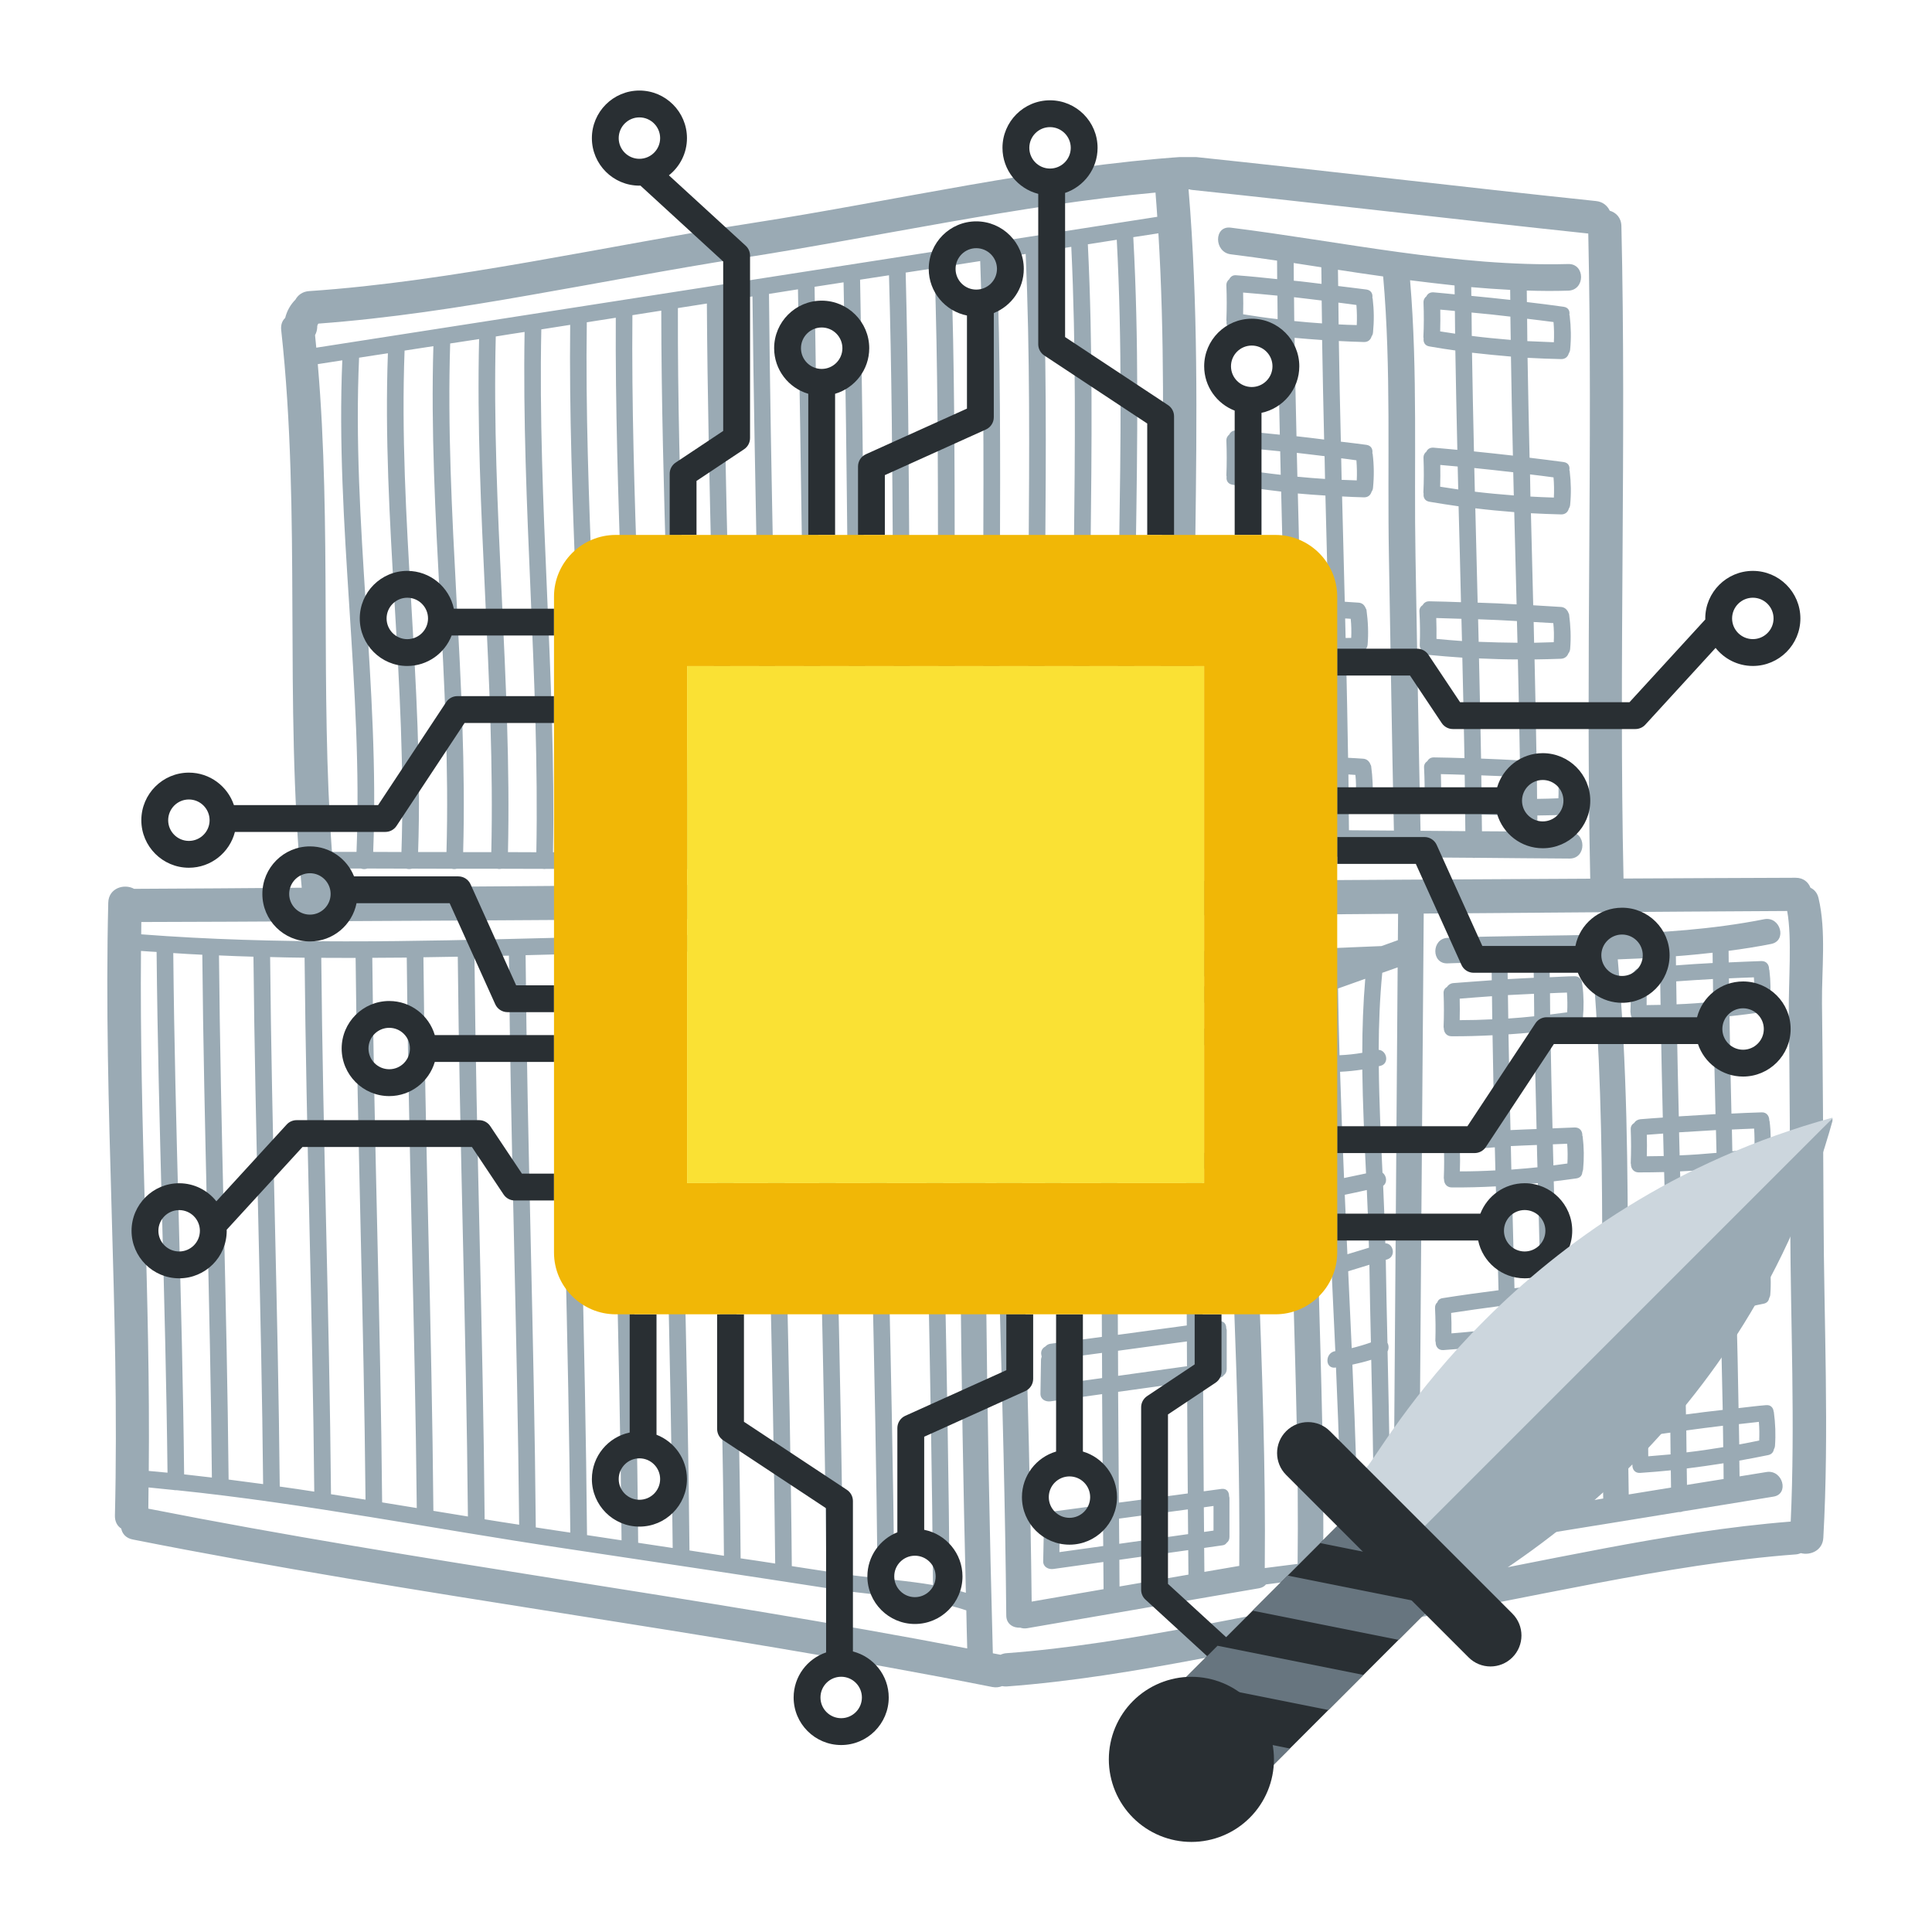 <svg xmlns="http://www.w3.org/2000/svg" xmlns:xlink="http://www.w3.org/1999/xlink" width="1080" zoomAndPan="magnify"
     viewBox="0 0 810 810" height="1080" preserveAspectRatio="xMidYMid meet" version="1.0">
    <defs>
        <clipPath id="eadbdac8db">
            <path d="M 44 65.859 L 766 65.859 L 766 707.859 L 44 707.859 Z M 44 65.859 "
                  clip-rule="nonzero"/>
        </clipPath>
        <clipPath id="6b40440cb4">
            <path d="M 55.152 37.961 L 754.816 37.961 L 754.816 735.699 L 55.152 735.699 Z M 55.152 37.961 "
                  clip-rule="nonzero"/>
        </clipPath>
        <clipPath id="aaec05402e">
            <path d="M 572 468.453 L 768.27 468.453 L 768.27 657 L 572 657 Z M 572 468.453 "
                  clip-rule="nonzero"/>
        </clipPath>
        <clipPath id="84fc759a3b">
            <path d="M 585 468.453 L 768.27 468.453 L 768.27 665 L 585 665 Z M 585 468.453 "
                  clip-rule="nonzero"/>
        </clipPath>
        <clipPath id="770e24ed8f">
            <path d="M 464.52 703 L 535 703 L 535 772.203 L 464.52 772.203 Z M 464.52 703 "
                  clip-rule="nonzero"/>
        </clipPath>
    </defs>
    <g clip-path="url(#eadbdac8db)">
        <path fill="#9aaab4"
              d="M 62.371 616.699 C 64.973 616.914 67.578 617.195 70.23 617.43 C 69.43 544.641 66.359 471.898 65.656 399.105 C 63.473 398.965 61.293 398.871 59.109 398.684 C 58.453 471.332 63.098 544.027 62.371 616.699 Z M 77.195 618.133 C 81.066 618.555 84.961 619.023 88.832 619.469 C 88.176 546.398 85.477 473.352 84.82 400.281 C 80.785 400.094 76.68 399.859 72.645 399.578 C 73.324 472.461 76.445 545.297 77.195 618.133 Z M 95.844 620.312 C 100.629 620.922 105.484 621.582 110.316 622.215 C 109.613 548.508 106.965 474.828 106.262 401.102 C 101.426 400.984 96.641 400.773 91.809 400.562 C 92.488 473.797 95.141 547.055 95.844 620.312 Z M 131.758 625.379 C 131.055 550.738 128.402 476.141 127.699 401.523 C 122.867 401.477 118.035 401.383 113.25 401.242 C 113.93 475.25 116.582 549.238 117.285 623.246 C 122.117 623.902 126.973 624.629 131.758 625.379 Z M 149.469 357.164 C 152.262 288.645 140.578 219.586 143.512 151.066 C 140.086 151.582 136.684 152.145 133.234 152.66 C 139.055 220.336 134.223 289.113 139.148 356.836 C 139.289 356.977 139.43 357.023 139.523 357.164 C 142.832 357.164 146.16 357.164 149.469 357.164 Z M 138.773 626.461 C 143.559 627.211 148.414 627.984 153.246 628.734 C 152.543 553.012 149.844 477.34 149.094 401.617 C 144.309 401.617 139.477 401.617 134.691 401.57 C 135.371 476.543 138.094 551.488 138.773 626.461 Z M 168.305 357.211 C 170.723 287.66 160.07 217.566 162.629 148.109 C 158.594 148.695 154.535 149.352 150.547 149.965 C 147.43 218.836 159.25 288.316 156.461 357.164 C 160.398 357.211 164.363 357.211 168.305 357.211 Z M 160.211 629.883 C 165.043 630.684 169.902 631.48 174.734 632.254 C 173.98 555.336 171.238 478.418 170.535 401.477 C 165.703 401.523 160.918 401.57 156.086 401.57 C 156.812 477.715 159.531 553.766 160.211 629.883 Z M 187.188 357.211 C 189.207 286.699 179.613 215.621 181.699 145.129 C 177.711 145.719 173.652 146.375 169.621 146.984 C 166.969 216.887 177.711 287.355 175.297 357.211 C 179.238 357.211 183.25 357.211 187.188 357.211 Z M 181.699 633.426 C 186.555 634.223 191.34 635.023 196.172 635.797 C 195.469 557.562 192.68 479.332 191.926 401.102 C 187.141 401.195 182.309 401.289 177.523 401.336 C 178.227 478.746 181.02 556.086 181.699 633.426 Z M 205.98 357.258 C 207.621 285.758 199.152 213.629 200.863 142.152 C 196.832 142.738 192.773 143.395 188.738 144.004 C 186.508 214.871 196.172 286.371 194.18 357.258 C 198.121 357.258 202.086 357.258 205.98 357.258 Z M 203.188 636.969 C 207.996 637.766 212.828 638.492 217.66 639.242 C 216.91 559.723 214.07 480.176 213.367 400.656 C 208.535 400.75 203.75 400.891 198.918 400.984 C 199.668 479.613 202.508 558.27 203.188 636.969 Z M 224.863 357.305 C 226.223 284.797 218.691 211.68 219.938 139.172 C 215.949 139.758 211.891 140.414 207.855 141.074 C 206.027 212.922 214.586 285.383 212.969 357.258 C 216.957 357.258 220.922 357.305 224.863 357.305 Z M 233.098 641.66 C 235.09 641.941 237.105 642.27 239.102 642.551 C 238.398 561.762 235.512 480.93 234.785 400.094 C 229.977 400.234 225.145 400.375 220.359 400.469 C 221.062 480.41 223.945 560.355 224.629 640.371 C 227.465 640.793 230.258 641.238 233.098 641.66 Z M 243.746 357.305 C 244.684 283.812 238.211 209.664 239.055 136.191 C 235.02 136.852 230.961 137.438 226.949 138.094 C 225.426 210.93 233.145 284.422 231.852 357.305 C 235.793 357.305 239.805 357.305 243.746 357.305 Z M 246.113 643.605 C 250.922 644.312 255.754 645.062 260.59 645.789 C 259.836 563.711 256.906 481.68 256.18 399.578 C 251.371 399.719 246.535 399.812 241.75 399.953 C 242.504 481.164 245.387 562.371 246.113 643.605 Z M 262.582 357.352 C 263.145 282.828 257.75 207.715 258.172 133.215 C 254.113 133.871 250.078 134.457 246.02 135.113 C 244.965 208.984 251.652 283.438 250.734 357.352 C 254.676 357.352 258.641 357.352 262.582 357.352 Z M 281.465 357.398 C 281.605 281.867 277.289 205.77 277.242 130.234 C 273.23 130.891 269.195 131.477 265.141 132.137 C 264.457 206.965 270.066 282.453 269.574 357.352 C 273.512 357.352 277.523 357.352 281.465 357.398 Z M 267.555 646.82 C 272.41 647.57 277.242 648.273 282.027 649.004 C 281.277 565.703 278.344 482.453 277.617 399.152 C 272.762 399.25 267.977 399.344 263.145 399.438 C 263.895 481.891 266.875 564.367 267.555 646.82 Z M 288.457 357.398 C 292.398 357.398 296.359 357.398 300.301 357.398 C 300.02 280.879 296.809 203.773 296.359 127.258 C 292.305 127.914 288.27 128.523 284.211 129.156 C 283.977 205.02 288.551 281.492 288.457 357.398 Z M 289.066 650.035 C 293.852 650.785 298.684 651.535 303.516 652.262 C 302.766 567.746 299.738 483.344 299.012 398.824 C 294.227 398.871 289.371 398.965 284.586 399.012 C 285.336 482.734 288.316 566.359 289.066 650.035 Z M 307.293 357.398 C 311.281 357.445 315.246 357.445 319.184 357.445 C 318.48 279.895 316.348 201.805 315.48 124.277 C 311.422 124.934 307.387 125.543 303.328 126.176 C 303.562 203.07 307.012 280.504 307.293 357.398 Z M 310.508 653.344 C 315.34 654.023 320.172 654.773 325.004 655.523 C 324.207 569.949 321.18 484.352 320.453 398.73 C 315.621 398.73 310.812 398.777 305.98 398.777 C 306.73 483.672 309.801 568.449 310.508 653.344 Z M 326.176 357.445 C 330.117 357.445 334.082 357.445 338.07 357.445 C 336.918 278.934 335.887 199.859 334.551 121.297 C 330.492 121.953 326.434 122.609 322.398 123.223 C 323.102 201.078 325.426 279.59 326.176 357.445 Z M 331.969 656.602 C 336.824 657.328 341.609 658.082 346.445 658.832 C 345.691 572.18 342.645 485.574 341.891 398.965 C 337.059 398.871 332.25 398.824 327.418 398.824 C 328.168 484.727 331.242 570.676 331.969 656.602 Z M 345.059 357.492 C 349 357.492 352.965 357.492 356.953 357.492 C 355.332 277.949 355.426 197.863 353.668 118.367 C 349.609 118.977 345.551 119.633 341.516 120.242 C 342.691 199.105 343.887 278.605 345.059 357.492 Z M 367.883 661.668 C 367.156 574.266 364.082 486.887 363.285 399.484 C 358.5 399.344 353.668 399.199 348.859 399.105 C 349.609 486.043 352.684 572.977 353.41 659.887 C 358.031 660.59 362.91 661.105 367.883 661.668 Z M 363.895 357.492 C 367.883 357.492 371.848 357.539 375.789 357.539 C 373.75 276.988 375.016 195.918 372.715 115.41 C 368.68 115.996 364.625 116.652 360.59 117.262 C 362.207 197.16 362.301 277.621 363.895 357.492 Z M 391.152 664.531 C 390.496 576.543 387.707 488.598 387.141 400.609 C 381.512 400.281 375.883 400.047 370.254 399.812 C 371.051 487.332 374.125 574.828 374.922 662.375 C 380.34 662.961 385.805 663.617 391.152 664.531 Z M 382.781 357.539 C 386.719 357.539 390.684 357.539 394.625 357.539 C 392.023 276.047 394.531 193.898 391.836 112.43 C 387.801 113.016 383.742 113.676 379.707 114.285 C 381.793 195.164 380.715 276.656 382.781 357.539 Z M 404.945 667.77 C 402.766 579.051 401.945 490.312 402.438 401.617 C 399.645 401.383 396.902 401.242 394.133 401.055 C 394.719 489.395 397.512 577.621 398.121 665.938 C 400.441 666.453 402.719 667.066 404.945 667.77 Z M 402.484 385.43 C 402.484 385.102 402.625 384.844 402.672 384.516 C 313.648 385.195 224.582 385.809 135.535 386.23 C 135.207 386.277 134.832 386.277 134.504 386.23 C 109.379 386.371 84.305 386.512 59.25 386.559 C 59.203 388.27 59.203 390.004 59.203 391.719 C 173.02 400.516 288.645 385.996 402.484 394.648 C 402.484 391.578 402.484 388.504 402.484 385.43 Z M 405.512 691.109 C 405.367 685.809 405.227 680.461 405.133 675.156 C 388.551 669.527 367.883 669.152 350.973 666.5 C 312.641 660.543 274.266 654.82 235.887 649.051 C 182.262 641.051 128.121 630.352 74.027 624.77 C 73.605 624.816 73.16 624.77 72.691 624.676 C 69.242 624.324 65.75 623.949 62.277 623.621 C 62.23 626.602 62.23 629.578 62.184 632.512 C 176.023 654.961 291.504 669.199 405.512 691.109 Z M 401.664 357.586 C 405.605 357.586 409.566 357.586 413.508 357.586 C 410.438 275.062 414.07 191.953 410.953 109.453 C 406.871 110.062 402.812 110.695 398.777 111.352 C 401.57 193.219 399.012 275.672 401.664 357.586 Z M 420.5 357.586 C 424.441 357.586 428.453 357.586 432.391 357.633 C 428.898 274.102 433.66 189.957 430.023 106.473 C 425.988 107.129 421.93 107.715 417.895 108.371 C 421.086 191.203 417.426 274.688 420.5 357.586 Z M 439.383 357.633 C 443.324 357.633 447.289 357.633 451.277 357.633 C 447.336 273.117 453.176 188.012 449.141 103.492 C 445.105 104.148 441 104.738 436.965 105.395 C 440.672 189.254 435.84 273.727 439.383 357.633 Z M 461.293 432.559 C 461.293 428.828 461.246 425.145 461.176 421.484 C 454.77 421.625 448.297 421.812 441.848 421.957 C 441.801 422.613 441.609 423.152 441.281 423.668 C 441.188 426.836 441.094 430 441 433.168 C 447.758 432.934 454.535 432.746 461.293 432.559 Z M 461.738 502.461 C 461.738 498.684 461.738 494.934 461.691 491.203 C 456.25 491.344 450.855 491.484 445.41 491.625 C 445.363 492.234 445.246 492.773 444.965 493.242 C 444.871 496.504 444.777 499.766 444.637 503.023 C 450.359 502.836 456.086 502.648 461.738 502.461 Z M 462.066 577.762 C 462.02 574.219 462.02 570.723 462.02 567.207 C 455.875 568.027 449.75 568.824 443.652 569.668 C 443.699 570.465 443.512 571.145 443.137 571.711 C 443.09 574.594 443.043 577.527 442.949 580.457 C 449.328 579.52 455.711 578.629 462.066 577.762 Z M 462.535 648.18 C 462.488 644.641 462.441 641.145 462.441 637.625 C 456.578 638.398 450.664 639.195 444.824 639.996 C 444.871 640.746 444.73 641.473 444.309 642.035 C 444.262 644.922 444.215 647.852 444.168 650.738 C 450.266 649.895 456.391 649.004 462.535 648.18 Z M 462.676 666.266 C 462.629 662.516 462.629 658.691 462.582 654.867 C 455.617 655.852 448.578 656.836 441.609 657.801 C 439.57 658.082 437.32 656.953 437.367 654.586 C 437.461 649.801 437.555 645.062 437.648 640.277 C 437.648 639.855 437.742 639.477 437.883 639.102 C 437.836 638.867 437.789 638.68 437.742 638.469 C 437.367 636.734 438.258 635.492 439.477 634.785 C 439.969 634.27 440.625 633.801 441.516 633.707 C 448.484 632.77 455.43 631.855 462.395 630.918 C 462.254 615.434 462.16 599.953 462.066 584.492 C 454.863 585.48 447.664 586.512 440.438 587.52 C 438.352 587.801 436.168 586.699 436.215 584.258 C 436.309 579.473 436.402 574.734 436.449 569.949 C 436.496 569.527 436.59 569.152 436.73 568.777 C 436.684 568.59 436.637 568.355 436.59 568.121 C 436.215 566.406 437.082 565.141 438.305 564.508 C 438.82 563.945 439.477 563.523 440.344 563.383 C 447.57 562.395 454.77 561.48 461.973 560.496 C 461.926 543.395 461.832 526.273 461.785 509.148 C 454.91 509.383 448.062 509.617 441.188 509.805 C 439.43 509.898 437.789 508.234 437.836 506.449 C 437.977 501.523 438.164 496.551 438.305 491.625 C 438.305 491.156 438.445 490.781 438.586 490.406 C 438.539 490.172 438.492 489.938 438.445 489.652 C 438.211 488.363 438.727 487.285 439.523 486.605 C 440.016 485.715 440.906 485.008 442.223 484.961 C 448.719 484.82 455.191 484.633 461.691 484.445 C 461.598 469.48 461.457 454.469 461.387 439.43 C 453.387 439.711 445.363 439.945 437.414 440.184 C 435.559 440.23 433.895 438.539 433.941 436.688 C 434.129 431.762 434.27 426.789 434.434 421.859 C 434.434 421.391 434.574 420.969 434.715 420.594 C 434.668 420.406 434.621 420.172 434.574 419.938 C 434.316 418.508 434.902 417.383 435.793 416.652 C 436.309 415.762 437.18 415.105 438.492 415.105 C 446.066 414.918 453.598 414.73 461.129 414.543 C 461.129 412.879 461.129 411.164 461.105 409.477 C 449.703 409.289 438.258 409.008 426.855 408.609 C 427.746 496.223 431.547 583.859 432.531 671.477 C 442.598 669.762 452.637 668.027 462.676 666.266 Z M 458.266 357.633 C 462.207 357.68 466.172 357.68 470.113 357.68 C 465.703 272.129 472.762 186.039 468.211 100.516 C 464.152 101.172 460.121 101.758 456.086 102.414 C 460.262 187.309 454.254 272.742 458.266 357.633 Z M 477.102 357.68 C 480.949 357.68 484.867 357.68 488.762 357.68 C 483.273 271.449 490.918 184.094 485.664 97.816 C 482.168 98.379 478.676 98.895 475.133 99.434 C 479.848 185.289 472.668 271.801 477.102 357.68 Z M 489.605 369.434 C 489.512 367.863 489.371 366.266 489.277 364.648 C 421.227 364.555 353.152 364.461 285.102 364.367 C 285.008 364.367 284.914 364.367 284.773 364.367 C 278.676 364.32 272.551 364.32 266.406 364.32 C 266.172 364.32 265.938 364.32 265.703 364.32 C 259.695 364.32 253.715 364.32 247.664 364.273 C 247.336 364.32 247.008 364.32 246.629 364.273 C 240.719 364.273 234.832 364.273 228.969 364.273 C 228.496 364.367 228.027 364.367 227.559 364.273 C 221.789 364.273 215.996 364.227 210.223 364.227 C 209.66 364.367 209.051 364.367 208.488 364.227 C 202.812 364.227 197.16 364.227 191.48 364.227 C 190.824 364.414 190.074 364.414 189.418 364.227 C 183.836 364.18 178.32 364.18 172.785 364.18 C 171.988 364.414 171.098 364.414 170.301 364.18 C 164.879 364.18 159.438 364.18 153.996 364.133 C 153.105 364.461 152.168 364.461 151.344 364.133 C 147.477 364.133 143.559 364.133 139.711 364.133 C 139.945 366.781 140.227 369.434 140.461 372.086 C 140.883 372.086 141.281 372.086 141.703 372.086 C 257.703 371.309 373.656 370.277 489.605 369.434 Z M 496.715 413.723 C 496.715 412.312 496.715 410.883 496.668 409.477 C 487.051 409.617 477.43 409.664 467.789 409.57 C 467.836 411.211 467.836 412.781 467.836 414.426 C 477.477 414.191 487.098 413.957 496.715 413.723 Z M 496.855 431.48 C 496.855 427.867 496.809 424.23 496.762 420.641 C 487.145 420.875 477.523 421.109 467.93 421.344 C 467.93 425.004 467.977 428.641 467.977 432.324 C 477.594 432.043 487.238 431.762 496.855 431.48 Z M 497.277 483.578 C 497.184 468.496 497.043 453.48 496.949 438.422 C 487.332 438.68 477.688 438.961 468.07 439.242 C 468.164 454.281 468.305 469.293 468.398 484.305 C 478.02 484.094 487.66 483.812 497.277 483.578 Z M 497.324 501.336 C 497.324 497.676 497.324 493.945 497.277 490.266 C 487.66 490.5 478.02 490.781 468.398 491.016 C 468.445 494.793 468.445 498.496 468.445 502.273 C 478.066 501.945 487.707 501.664 497.324 501.336 Z M 497.559 555.711 C 497.512 539.855 497.418 523.949 497.371 508.043 C 487.754 508.375 478.113 508.656 468.492 508.961 C 468.539 525.848 468.633 542.738 468.68 559.629 C 478.301 558.316 487.941 557.023 497.559 555.711 Z M 497.652 572.789 C 497.652 569.34 497.605 565.891 497.605 562.395 C 487.988 563.711 478.348 565.023 468.727 566.312 C 468.727 569.809 468.727 573.328 468.773 576.824 C 478.395 575.484 488.035 574.125 497.652 572.789 Z M 469.105 629.977 C 478.723 628.734 488.363 627.422 497.98 626.133 C 497.887 610.602 497.746 595.051 497.699 579.52 C 488.035 580.883 478.395 582.172 468.773 583.531 C 468.871 599.016 468.965 614.496 469.105 629.977 Z M 498.121 643.184 C 498.121 639.762 498.074 636.266 498.027 632.816 C 488.41 634.129 478.77 635.422 469.152 636.688 C 469.152 640.23 469.199 643.723 469.246 647.242 C 478.863 645.883 488.48 644.547 498.121 643.184 Z M 498.262 660.168 C 498.262 656.719 498.215 653.344 498.168 649.895 C 488.527 651.254 478.91 652.59 469.293 653.953 C 469.316 657.656 469.316 661.387 469.363 665.141 C 479.004 663.477 488.621 661.809 498.262 660.168 Z M 506.543 501.055 C 506.59 497.395 506.637 493.711 506.684 490.031 C 505.793 490.031 504.898 490.078 503.984 490.078 C 504.031 493.758 504.031 497.441 504.031 501.102 C 504.852 501.102 505.699 501.055 506.543 501.055 Z M 507.27 431.152 C 507.316 427.586 507.363 423.996 507.41 420.359 C 506.121 420.406 504.805 420.453 503.516 420.453 C 503.516 424.09 503.562 427.68 503.562 431.293 C 504.805 431.246 506.027 431.199 507.27 431.152 Z M 507.598 571.379 C 507.598 567.957 507.598 564.555 507.598 561.105 C 506.496 561.246 505.418 561.387 504.289 561.527 C 504.289 564.977 504.336 568.402 504.336 571.852 C 505.418 571.711 506.496 571.57 507.598 571.379 Z M 508.77 641.707 C 508.77 638.258 508.77 634.832 508.77 631.387 C 507.41 631.574 506.074 631.762 504.711 631.949 C 504.758 635.375 504.805 638.82 504.805 642.27 C 506.121 642.082 507.457 641.895 508.77 641.707 Z M 514.07 415.434 C 514.07 413.348 514.07 411.258 514.07 409.172 C 513.977 409.195 513.93 409.195 513.836 409.195 C 510.344 409.289 506.871 409.336 503.422 409.383 C 503.422 410.789 503.422 412.172 503.422 413.535 C 505.934 413.488 508.441 413.441 510.953 413.395 C 512.617 413.348 513.648 414.262 514.07 415.434 Z M 519.562 656.508 C 520.219 582.547 514.777 508.562 514.07 434.598 C 513.93 436.031 513.039 437.016 511.938 437.391 C 511.422 437.719 510.859 438 510.109 438 C 507.926 438.094 505.793 438.141 503.656 438.234 C 503.75 453.246 503.891 468.309 503.984 483.391 C 506.027 483.344 508.066 483.297 510.062 483.25 C 512.266 483.203 513.32 484.867 513.32 486.559 C 513.32 486.746 513.414 486.887 513.414 487.098 C 513.32 492.727 513.273 498.355 513.18 504.035 C 513.18 505.629 512.266 506.59 511.141 507.012 C 510.625 507.387 510.062 507.668 509.285 507.668 C 507.551 507.715 505.793 507.762 504.078 507.855 C 504.125 523.48 504.219 539.148 504.242 554.82 C 506.496 554.492 508.723 554.234 510.953 553.953 C 513.133 553.625 514.164 555.195 514.117 556.93 C 514.215 557.188 514.309 557.422 514.309 557.75 C 514.309 563.195 514.309 568.59 514.309 574.031 C 514.309 575.156 513.836 575.977 513.133 576.496 C 512.758 577.059 512.172 577.48 511.281 577.621 C 508.957 577.949 506.684 578.277 504.406 578.535 C 504.453 594.133 504.57 609.664 504.664 625.238 C 507.199 624.91 509.664 624.559 512.125 624.23 C 514.309 623.949 515.34 625.52 515.293 627.258 C 515.363 627.516 515.457 627.75 515.457 628.078 C 515.457 633.473 515.457 638.914 515.457 644.359 C 515.457 645.484 515.012 646.305 514.309 646.82 C 513.93 647.383 513.367 647.805 512.453 647.898 C 509.922 648.273 507.41 648.629 504.852 648.98 C 504.898 652.309 504.898 655.664 504.945 659.02 C 509.828 658.176 514.684 657.328 519.562 656.508 Z M 543.371 409.289 C 547.875 407.668 552.402 406.098 556.906 404.504 C 546.211 404.926 535.512 405.395 524.816 405.863 C 523.973 489.652 531.102 573.562 530.258 657.422 C 534.855 656.836 539.43 656.273 544.027 655.664 C 544.965 576.684 538.773 497.887 541.426 418.742 C 538.867 416.277 538.914 410.836 543.371 409.289 Z M 562.676 652.59 C 562.488 643.418 562.301 634.27 562.066 625.098 C 561.598 625.191 561.129 625.285 560.73 625.379 C 556.344 626.039 554.488 619.375 558.852 618.695 C 559.84 618.555 560.824 618.32 561.785 618.133 C 561.316 603.211 560.777 588.27 560.121 573.328 C 560.027 573.375 559.934 573.375 559.84 573.375 C 557.656 573.656 556.531 572.133 556.531 570.418 C 556.531 568.637 557.656 566.781 559.84 566.453 C 559.367 555.992 558.898 545.531 558.383 535.066 C 558.031 535.16 557.656 535.305 557.281 535.398 C 552.988 536.688 551.184 530.047 555.406 528.734 C 556.297 528.453 557.188 528.172 558.078 527.891 C 557.703 519.375 557.328 510.883 556.953 502.367 C 552.707 503.023 551.043 496.598 555.336 495.66 C 555.734 495.566 556.203 495.473 556.625 495.379 C 555.969 479.988 555.383 464.602 554.91 449.215 C 551.699 448.32 551.605 443.488 554.676 442.645 C 554.441 434.035 554.254 425.426 554.113 416.84 C 553.41 417.074 552.684 417.332 551.98 417.57 C 552.027 417.852 552.168 418.086 552.121 418.414 C 549.516 497.629 555.641 576.449 554.723 655.523 C 557.375 654.539 560.027 653.578 562.676 652.59 Z M 572.387 410.367 C 568.586 411.727 564.766 413.066 560.988 414.426 C 561.129 423.762 561.316 433.074 561.598 442.41 C 564.812 442.27 567.977 441.941 571.145 441.402 C 571.145 430.961 571.52 420.594 572.387 410.367 Z M 563.496 493.898 C 566.57 493.242 569.645 492.586 572.715 491.953 C 572.012 477.434 571.332 462.891 571.145 448.414 C 568.07 448.883 564.953 449.215 561.832 449.355 C 562.301 464.227 562.863 479.051 563.496 493.898 Z M 564.906 525.848 C 567.93 524.91 570.91 523.996 573.938 523.105 C 573.75 515.105 573.422 507.059 573.043 498.918 C 569.973 499.625 566.852 500.281 563.801 500.914 C 564.156 509.242 564.531 517.523 564.906 525.848 Z M 574.758 562.82 C 574.477 551.98 574.312 541.145 574.125 530.258 C 571.145 531.199 568.211 532.09 565.234 532.98 C 565.75 543.699 566.242 554.469 566.711 565.211 C 569.41 564.555 572.105 563.758 574.758 562.82 Z M 575.742 614.449 C 575.555 599.672 575.227 584.867 574.898 570.09 C 572.293 570.91 569.645 571.57 566.992 572.133 C 567.648 586.957 568.211 601.805 568.684 616.582 C 571.098 615.996 573.422 615.293 575.742 614.449 Z M 576.023 647.617 C 576.023 638.961 575.977 630.305 575.883 621.652 C 573.562 622.402 571.285 623.059 568.895 623.668 C 569.176 632.465 569.363 641.238 569.504 650.035 C 571.707 649.238 573.891 648.461 576.023 647.617 Z M 584.164 644.641 C 584.258 635.891 584.305 627.211 584.398 618.508 C 583.836 618.742 583.32 618.93 582.758 619.117 C 582.898 627.75 582.945 636.406 582.945 645.062 C 583.367 644.922 583.789 644.781 584.164 644.641 Z M 584.445 611.984 C 584.961 543.207 585.453 474.359 585.969 405.582 C 583.836 406.309 581.652 407.105 579.52 407.855 C 578.488 418.461 578.066 429.25 578.02 440.137 C 581.465 440.418 582.641 445.906 578.723 446.867 C 578.488 446.914 578.301 446.961 578.066 447.008 C 578.207 461.855 578.91 476.777 579.613 491.625 C 581.371 492.961 581.746 495.848 579.895 497.16 C 580.246 505.254 580.574 513.301 580.809 521.25 C 584.258 521.297 585.406 526.836 581.559 528.031 C 581.371 528.078 581.184 528.125 580.996 528.172 C 580.996 528.219 580.996 528.266 580.996 528.266 C 581.184 539.855 581.418 551.441 581.699 562.961 C 582.266 564.039 582.336 565.422 581.746 566.594 C 582.074 581.703 582.383 596.832 582.641 611.938 C 583.273 611.797 583.883 611.797 584.445 611.984 Z M 586.062 394.18 C 586.109 390.5 586.109 386.793 586.156 383.109 C 528.453 383.531 470.723 384 413.039 384.469 C 413.086 384.797 413.227 385.055 413.227 385.43 C 412.453 488.035 413.461 590.594 416.254 693.148 C 417.332 693.383 418.387 693.523 419.469 693.758 C 420.219 693.43 421.039 693.148 422.023 693.102 C 473.609 689.277 531.008 675.344 584.023 665.984 C 584.023 662.68 584.07 659.395 584.07 656.039 C 573.375 660.027 562.676 663.992 551.98 667.934 C 550.219 668.59 548.766 668.309 547.664 667.465 C 545.598 666.926 543.98 665.328 543.98 662.586 C 539.547 663.148 535.184 663.711 530.773 664.273 C 530.117 665.07 529.18 665.656 527.844 665.891 C 495.422 671.477 463.051 677.059 430.633 682.641 C 429.555 682.828 428.594 682.688 427.746 682.406 C 424.91 682.594 421.883 680.953 421.883 677.293 C 421.039 586.863 416.957 496.504 416.066 406.051 C 413.93 402.836 415.293 397.441 420.219 397.676 C 451.418 398.965 482.641 399.25 513.836 398.496 C 515.012 398.449 515.832 398.777 516.629 399.25 C 516.91 399.25 517.145 399.25 517.426 399.199 C 518.527 398.824 519.75 398.824 520.898 399.059 C 540.297 398.285 559.746 397.441 579.191 396.645 C 581.512 395.801 583.789 395.027 586.062 394.18 Z M 503.562 369.34 C 557.984 368.965 612.336 368.66 666.711 368.379 C 664.766 278.23 667.836 188.012 665.891 97.91 C 610.531 92.047 555.289 85.453 499.879 79.637 C 499.41 79.59 498.988 79.496 498.59 79.355 C 498.496 79.402 498.402 79.402 498.309 79.402 C 506.355 175.531 496.129 273.164 503.562 369.34 Z M 750.762 637.93 C 752.66 596.785 750.715 554.961 750.574 513.816 C 750.48 484 750.34 454.141 749.965 424.324 C 749.82 411.773 751.371 393.102 749.281 381.938 C 721.227 382.055 693.125 382.312 665.094 382.5 C 642.34 382.688 619.609 382.875 596.902 383.016 C 596.152 476.684 595.469 570.371 594.766 664.086 C 646.117 655.102 698.801 642.035 750.762 637.93 Z M 764.531 509.102 C 764.672 554.094 766.945 599.812 764.438 644.734 C 764.156 650.082 758.992 652.215 755.031 651.16 C 754.395 651.418 753.645 651.652 752.801 651.699 C 699.223 655.664 639.312 670.629 584.633 679.895 C 531.148 688.996 476.164 703.027 422.023 707.059 C 421.32 707.105 420.734 707.012 420.125 706.918 C 418.949 707.387 417.613 707.578 416.066 707.293 C 296.547 683.578 175.203 669.152 55.66 645.438 C 52.777 644.875 51.25 643.02 50.828 640.863 C 49.188 639.809 48.133 637.977 48.18 635.422 C 50.266 549.848 43.301 464.039 45.387 378.465 C 45.527 372.273 52.121 370.371 56.223 372.648 C 79.66 372.555 103.094 372.367 126.504 372.18 C 119.02 294.742 126.41 215.715 117.895 138.375 C 117.66 136.098 118.363 134.41 119.559 133.309 C 120.266 130.422 121.719 127.773 123.852 125.637 C 124.91 123.715 126.832 122.234 129.578 122.047 C 189.465 118.035 255.145 102.836 316.02 93.406 C 375.648 84.141 436.777 69.715 496.996 65.68 C 497.418 65.633 497.793 65.68 498.168 65.727 C 498.684 65.633 499.27 65.633 499.879 65.68 C 556.344 71.59 612.664 78.371 669.082 84.281 C 671.965 84.562 673.891 86.227 674.898 88.34 C 677.504 89.113 679.684 91.203 679.777 94.742 C 681.887 185.898 678.676 277.152 680.668 368.332 C 704.715 368.238 728.758 368.051 752.801 368.004 C 756.109 368.004 758.148 369.855 759.043 372.18 C 760.613 372.93 761.926 374.312 762.441 376.59 C 765.703 390.359 763.734 406.73 763.875 420.688 C 764.25 450.176 764.391 479.613 764.531 509.102 Z M 133.094 136.383 C 133.094 136.43 133.094 136.547 133 136.758 C 133 136.852 133 136.969 133 137.203 C 132.953 138.422 132.625 139.523 132.086 140.508 C 132.273 142.27 132.414 144.004 132.602 145.766 C 250.125 127.445 367.648 109.172 485.195 90.895 C 484.961 87.496 484.727 84.094 484.445 80.738 C 427.98 85.875 367.18 99.48 310.531 108.277 C 281.371 112.852 251.84 118.578 222.258 123.715 C 192.633 128.945 162.957 133.496 133.473 135.676 C 133.328 135.91 133.188 136.098 133.094 136.336 C 133.094 136.336 133.094 136.336 133.094 136.383 "
              fill-opacity="1" fill-rule="nonzero"/>
    </g>
    <path fill="#9aaab4"
          d="M 625.637 427.352 C 625.566 424.137 625.566 420.922 625.52 417.664 C 620.992 417.992 616.488 418.32 611.984 418.695 C 612.055 421.719 612.055 424.699 611.984 427.703 C 616.535 427.703 621.086 427.586 625.637 427.352 Z M 626.949 490.688 C 626.855 487.473 626.809 484.234 626.715 481.023 C 621.836 481.352 616.957 481.68 612.055 482.078 C 612.172 485.102 612.172 488.129 612.055 491.109 C 617.051 491.109 622.023 490.969 626.949 490.688 Z M 628.664 556.93 C 628.57 553.859 628.523 550.738 628.43 547.617 C 621.742 548.508 615.082 549.426 608.395 550.457 C 608.535 553.293 608.582 556.18 608.535 559.02 C 615.27 558.504 621.977 557.797 628.664 556.93 Z M 629.883 620.453 C 629.836 617.336 629.836 614.215 629.789 611.141 C 623.27 611.984 616.816 612.879 610.391 613.887 C 610.484 616.723 610.531 619.562 610.484 622.449 C 617.004 621.957 623.457 621.297 629.883 620.453 Z M 643.043 409.945 C 642.996 407.668 642.996 405.348 642.949 403.023 C 639.312 403.07 635.652 403.164 632.016 403.211 C 632.062 405.629 632.113 408.09 632.113 410.508 C 635.746 410.273 639.406 410.133 643.043 409.945 Z M 643.23 426.082 C 643.184 422.918 643.184 419.797 643.137 416.652 C 639.5 416.84 635.84 416.98 632.207 417.191 C 632.254 420.453 632.301 423.762 632.348 427.023 C 635.98 426.789 639.594 426.461 643.23 426.082 Z M 633.285 473.797 C 636.898 473.633 640.531 473.469 644.215 473.352 C 643.887 459.816 643.559 446.281 643.324 432.746 C 639.688 433.121 636.074 433.426 632.441 433.66 C 632.676 447.055 632.957 460.449 633.285 473.797 Z M 644.59 489.395 C 644.473 486.277 644.426 483.156 644.355 480.035 C 640.719 480.176 637.039 480.316 633.426 480.504 C 633.52 483.812 633.566 487.051 633.637 490.359 C 637.273 490.078 640.953 489.77 644.59 489.395 Z M 645.883 538.914 C 645.504 524.605 645.129 510.32 644.754 496.035 C 641.094 496.41 637.461 496.738 633.848 497.02 C 634.199 511.375 634.574 525.754 634.949 540.09 C 638.586 539.664 642.246 539.289 645.883 538.914 Z M 646.258 554.188 C 646.211 551.301 646.117 548.461 646.07 545.578 C 642.387 546 638.773 546.305 635.137 546.773 C 635.184 549.848 635.277 552.918 635.324 555.945 C 638.984 555.43 642.621 554.82 646.258 554.188 Z M 636.355 603.566 C 640.016 603.141 643.652 602.789 647.336 602.367 C 647.102 588.551 646.773 574.734 646.445 560.918 C 642.809 561.574 639.125 562.184 635.512 562.703 C 635.84 576.309 636.121 589.938 636.355 603.566 Z M 647.5 617.711 C 647.5 614.824 647.453 611.938 647.406 609.055 C 643.793 609.477 640.109 609.805 636.473 610.273 C 636.543 613.348 636.543 616.395 636.566 619.469 C 640.25 618.977 643.887 618.367 647.5 617.711 Z M 647.688 632.23 C 647.688 629.672 647.641 627.07 647.594 624.512 C 643.98 625.145 640.297 625.707 636.664 626.227 C 636.711 628.828 636.711 631.434 636.758 633.988 C 640.391 633.426 644.074 632.816 647.688 632.23 Z M 655.055 552.449 C 655.172 549.848 655.148 547.195 654.914 544.641 C 654.207 544.688 653.457 544.781 652.754 544.875 C 652.801 547.523 652.848 550.176 652.941 552.871 C 653.645 552.73 654.348 552.59 655.055 552.449 Z M 657 615.855 C 657.141 613.254 657.094 610.648 656.859 608.047 C 655.969 608.141 655.055 608.211 654.113 608.328 C 654.16 611.023 654.16 613.723 654.207 616.395 C 655.148 616.23 656.062 616.043 657 615.855 Z M 657.047 424.418 C 657.188 421.625 657.141 418.883 656.953 416.137 C 654.582 416.184 652.215 416.324 649.844 416.418 C 649.891 419.398 649.891 422.379 649.914 425.332 C 652.309 425.051 654.676 424.746 657.047 424.418 Z M 657.141 487.801 C 657.281 485.055 657.281 482.266 657.047 479.52 C 655.055 479.566 653.035 479.707 651.043 479.754 C 651.137 482.688 651.184 485.668 651.277 488.598 C 653.223 488.363 655.172 488.082 657.141 487.801 Z M 654.395 631.152 C 660.355 630.164 666.242 629.25 672.152 628.266 C 670.582 553.484 674.148 477.012 667.555 402.555 C 661.598 402.695 655.594 402.836 649.656 402.93 C 649.68 405.16 649.727 407.434 649.727 409.711 C 653.176 409.57 656.672 409.336 660.121 409.289 C 662.301 409.242 663.379 410.977 663.332 412.688 C 663.379 412.828 663.449 412.926 663.449 413.113 C 664.016 417.664 664.062 422.238 663.637 426.836 C 663.59 427.305 663.449 427.68 663.285 428.031 C 663.215 429.25 662.535 430.375 660.848 430.609 C 657.281 431.152 653.645 431.621 650.031 432.043 C 650.246 445.719 650.574 459.395 650.902 473.07 C 653.973 472.977 657.094 472.789 660.215 472.695 C 662.441 472.648 663.496 474.359 663.402 476.094 C 663.449 476.211 663.543 476.379 663.543 476.496 C 664.109 481.117 664.156 485.621 663.73 490.219 C 663.684 490.688 663.543 491.062 663.402 491.438 C 663.332 492.68 662.629 493.758 660.988 494.039 C 657.797 494.512 654.629 494.887 651.418 495.285 C 651.793 509.57 652.215 523.855 652.59 538.188 C 654.395 538 656.156 537.766 657.961 537.578 C 659.98 537.391 660.988 538.773 661.129 540.324 C 661.129 540.371 661.176 540.418 661.223 540.512 C 661.879 545.25 662.066 549.941 661.691 554.68 C 661.645 555.242 661.457 555.758 661.223 556.18 C 661.035 557.234 660.355 558.223 658.898 558.504 C 656.953 558.926 655.055 559.254 653.082 559.629 C 653.457 573.609 653.738 587.613 654.02 601.664 C 655.969 601.43 657.914 601.195 659.934 601.008 C 661.926 600.82 662.957 602.18 663.098 603.707 C 663.098 603.801 663.145 603.848 663.168 603.895 C 663.828 608.633 664.016 613.348 663.637 618.133 C 663.59 618.695 663.402 619.141 663.168 619.562 C 663.004 620.641 662.301 621.629 660.848 621.887 C 658.664 622.355 656.484 622.777 654.301 623.199 C 654.348 625.848 654.395 628.5 654.395 631.152 Z M 696.199 421.297 C 696.152 418.18 696.105 415.059 696.059 411.891 C 694.156 412.078 692.258 412.172 690.309 412.359 C 690.402 415.34 690.402 418.367 690.355 421.391 C 692.305 421.344 694.25 421.344 696.199 421.297 Z M 697.512 484.68 C 697.465 481.539 697.371 478.418 697.277 475.25 C 695 475.438 692.727 475.578 690.426 475.766 C 690.52 478.793 690.52 481.75 690.426 484.773 C 692.82 484.773 695.188 484.727 697.512 484.68 Z M 698.707 530.445 C 698.402 517.43 698.027 504.41 697.699 491.391 C 694.156 491.484 690.566 491.531 687.004 491.531 C 684.867 491.531 683.742 489.816 683.789 488.129 C 683.742 487.941 683.695 487.801 683.695 487.566 C 683.883 482.922 683.883 478.23 683.695 473.562 C 683.602 472.227 684.258 471.332 685.125 470.816 C 685.641 469.996 686.488 469.387 687.684 469.246 C 690.848 468.965 693.969 468.777 697.137 468.543 C 696.809 455.008 696.527 441.52 696.293 428.008 C 693.172 428.031 690.027 428.125 686.91 428.125 C 684.703 428.078 683.648 426.41 683.648 424.746 C 683.648 424.559 683.555 424.371 683.555 424.184 C 683.789 419.492 683.789 414.824 683.555 410.133 C 683.508 408.844 684.164 407.949 685.031 407.434 C 685.547 406.59 686.391 405.957 687.613 405.863 C 690.402 405.582 693.172 405.441 695.965 405.207 C 695.965 403.941 695.918 402.648 695.918 401.383 C 690.074 401.711 684.164 402.039 678.254 402.227 C 682.172 446.047 682.523 490.547 682.477 535.02 C 682.617 534.645 682.852 534.363 683.086 534.129 C 683.414 533.238 684.07 532.559 685.312 532.371 C 689.793 531.668 694.25 531.105 698.707 530.445 Z M 699.129 546.258 C 699.035 543.207 698.988 540.184 698.895 537.156 C 695.566 537.625 692.258 538.047 688.949 538.539 C 689.043 541.426 689.09 544.262 689.09 547.102 C 692.445 546.867 695.777 546.586 699.129 546.258 Z M 700.398 609.758 C 700.398 606.684 700.352 603.66 700.305 600.633 C 697.184 601.102 694.016 601.477 690.895 601.992 C 690.988 604.832 691.039 607.668 691.039 610.555 C 694.156 610.32 697.277 610.039 700.398 609.758 Z M 700.586 623.668 C 700.586 621.25 700.539 618.836 700.492 616.441 C 696.199 616.867 691.93 617.242 687.613 617.523 C 685.406 617.664 684.352 615.996 684.398 614.309 C 684.352 614.074 684.305 613.863 684.305 613.582 C 684.445 609.055 684.398 604.504 684.117 600 C 684.07 598.875 684.445 598.074 685.031 597.535 C 685.359 596.691 686.016 595.941 687.285 595.754 C 691.555 595.098 695.871 594.559 700.164 593.945 C 699.926 580.27 699.598 566.641 699.27 552.965 C 694.766 553.438 690.191 553.812 685.641 554.141 C 683.602 554.281 682.523 552.73 682.477 551.16 C 682.383 576.355 682.359 601.523 682.852 626.555 C 688.762 625.566 694.672 624.605 700.586 623.668 Z M 718.059 403.75 C 718.059 402.32 718.012 400.891 718.012 399.438 C 712.898 400 707.785 400.516 702.625 400.891 C 702.625 402.18 702.672 403.445 702.672 404.738 C 707.785 404.363 712.945 403.988 718.059 403.75 Z M 718.25 420.031 C 718.199 416.84 718.199 413.676 718.152 410.461 C 712.992 410.742 707.879 411.07 702.766 411.445 C 702.812 414.637 702.859 417.852 702.906 421.062 C 708.02 420.875 713.133 420.5 718.25 420.031 Z M 719.234 467.109 C 718.906 453.672 718.625 440.184 718.391 426.742 C 713.273 427.164 708.113 427.539 703 427.75 C 703.234 441.191 703.516 454.656 703.844 468.051 C 708.934 467.723 714.121 467.395 719.234 467.109 Z M 719.656 483.344 C 719.562 480.176 719.469 477.012 719.422 473.797 C 714.262 474.078 709.148 474.406 703.961 474.734 C 704.055 477.996 704.148 481.211 704.195 484.398 C 709.359 484.188 714.473 483.812 719.656 483.344 Z M 720.805 527.609 C 720.477 515.059 720.148 502.555 719.773 489.984 C 714.684 490.5 709.547 490.875 704.383 491.109 C 704.715 503.895 705.043 516.676 705.418 529.531 C 710.531 528.828 715.645 528.219 720.805 527.609 Z M 721.18 543.207 C 721.133 540.23 721.039 537.297 720.945 534.316 C 715.832 534.879 710.719 535.516 705.559 536.219 C 705.652 539.289 705.746 542.363 705.84 545.438 C 710.953 544.781 716.066 544.074 721.18 543.207 Z M 722.258 591.109 C 721.977 577.387 721.695 563.664 721.367 549.941 C 716.254 550.785 711.141 551.535 705.98 552.121 C 706.285 565.75 706.613 579.379 706.848 593.008 C 711.961 592.328 717.098 591.672 722.258 591.109 Z M 722.469 606.73 C 722.445 603.754 722.398 600.773 722.352 597.746 C 717.215 598.355 712.102 599.016 706.988 599.719 C 707.035 602.789 707.035 605.84 707.082 608.914 C 712.242 608.328 717.355 607.574 722.469 606.73 Z M 722.633 620.078 C 722.633 617.898 722.586 615.668 722.586 613.488 C 717.449 614.309 712.336 615.012 707.176 615.668 C 707.223 617.945 707.27 620.266 707.27 622.543 C 712.383 621.746 717.496 620.922 722.633 620.078 Z M 735.418 418.086 C 735.559 415.293 735.512 412.547 735.324 409.758 C 731.832 409.852 728.336 410.039 724.863 410.18 C 724.91 413.254 724.91 416.371 724.957 419.445 C 728.43 419.07 731.926 418.555 735.418 418.086 Z M 735.512 481.492 C 735.652 478.699 735.605 475.953 735.418 473.164 C 732.301 473.258 729.227 473.445 726.105 473.562 C 726.152 476.59 726.246 479.613 726.293 482.688 C 729.367 482.312 732.441 481.891 735.512 481.492 Z M 735.559 540.559 C 735.699 537.953 735.699 535.352 735.465 532.723 C 732.863 532.98 730.258 533.285 727.656 533.566 C 727.75 536.406 727.797 539.195 727.891 542.035 C 730.445 541.566 733.004 541.051 735.559 540.559 Z M 737.555 603.941 C 737.648 601.336 737.648 598.734 737.414 596.129 C 734.621 596.41 731.832 596.738 729.039 597.066 C 729.086 599.906 729.133 602.742 729.18 605.582 C 731.973 605.066 734.762 604.551 737.555 603.941 Z M 740.625 617.148 C 747.406 616.043 750.293 626.414 743.512 627.469 C 730.797 629.578 718.152 631.621 705.512 633.66 C 704.949 633.895 704.383 633.988 703.773 633.941 C 671.004 639.242 638.211 644.594 605.418 649.895 C 598.637 651.02 595.75 640.676 602.531 639.574 C 611.75 638.094 620.898 636.594 630.07 635.117 C 630.07 632.465 630.023 629.812 629.977 627.141 C 622.398 628.125 614.777 628.922 607.082 629.438 C 604.902 629.578 603.844 627.891 603.891 626.227 C 603.844 625.945 603.75 625.754 603.75 625.473 C 603.938 620.969 603.844 616.395 603.609 611.891 C 603.562 610.789 603.938 609.992 604.523 609.43 C 604.805 608.586 605.512 607.859 606.707 607.668 C 614.355 606.449 622.023 605.441 629.648 604.41 C 629.414 590.828 629.133 577.246 628.805 563.617 C 620.945 564.695 613.086 565.469 605.137 566.031 C 602.953 566.172 601.875 564.508 601.922 562.773 C 601.875 562.539 601.781 562.371 601.781 562.09 C 601.922 557.516 601.875 553.012 601.641 548.461 C 601.594 547.383 601.969 546.539 602.578 546.047 C 602.859 545.156 603.562 544.453 604.758 544.262 C 612.57 543.02 620.43 541.941 628.266 540.934 C 627.891 526.414 627.512 511.891 627.137 497.395 C 620.992 497.723 614.824 497.887 608.676 497.84 C 606.496 497.84 605.418 496.176 605.418 494.465 C 605.418 494.273 605.324 494.133 605.324 493.898 C 605.512 489.254 605.512 484.586 605.324 479.895 C 605.277 478.559 605.887 477.715 606.754 477.199 C 607.27 476.379 608.113 475.719 609.309 475.625 C 615.082 475.062 620.805 474.734 626.574 474.312 C 626.246 460.871 625.965 447.477 625.754 434.035 C 620.031 434.316 614.309 434.504 608.535 434.457 C 606.402 434.457 605.324 432.746 605.324 431.059 C 605.277 430.867 605.23 430.727 605.23 430.516 C 605.418 425.848 605.418 421.156 605.23 416.512 C 605.137 415.152 605.793 414.262 606.66 413.77 C 607.176 412.973 608.02 412.312 609.238 412.172 C 614.637 411.727 620.031 411.398 625.426 410.977 C 625.426 408.469 625.379 405.91 625.332 403.352 C 619.188 403.492 613.039 403.656 606.941 403.895 C 600.02 404.223 600.066 393.477 606.941 393.195 C 650.34 391.344 697.043 393.852 739.688 385.383 C 746.492 384.094 749.328 394.414 742.574 395.754 C 736.664 396.926 730.703 397.863 724.723 398.637 C 724.723 400.281 724.77 401.898 724.77 403.492 C 729.32 403.305 733.871 403.07 738.492 402.93 C 740.672 402.883 741.73 404.598 741.684 406.309 C 741.73 406.473 741.777 406.59 741.824 406.777 C 742.387 411.352 742.434 415.902 742.012 420.453 C 741.965 420.922 741.824 421.344 741.637 421.672 C 741.613 422.918 740.859 424.043 739.219 424.277 C 734.527 424.98 729.789 425.566 725.098 426.082 C 725.309 439.664 725.59 453.246 725.918 466.875 C 730.164 466.688 734.34 466.453 738.586 466.359 C 740.766 466.266 741.824 468.051 741.777 469.762 C 741.824 469.902 741.918 469.996 741.918 470.184 C 742.48 474.734 742.527 479.285 742.105 483.906 C 742.059 484.352 741.918 484.727 741.73 485.102 C 741.684 486.324 741.004 487.426 739.312 487.66 C 735.043 488.316 730.75 488.879 726.48 489.395 C 726.809 501.852 727.137 514.355 727.469 526.883 C 731.125 526.508 734.809 526.035 738.492 525.66 C 740.484 525.473 741.496 526.883 741.637 528.406 C 741.637 528.453 741.73 528.547 741.73 528.594 C 742.387 533.332 742.574 538.047 742.199 542.785 C 742.152 543.395 741.965 543.84 741.73 544.262 C 741.543 545.344 740.859 546.305 739.406 546.586 C 735.652 547.43 731.832 548.133 728.008 548.836 C 728.383 562.703 728.664 576.496 728.898 590.359 C 732.77 589.938 736.57 589.418 740.438 589.113 C 742.434 588.926 743.465 590.266 743.605 591.812 C 743.605 591.906 743.699 591.953 743.699 592.023 C 744.332 596.785 744.52 601.43 744.168 606.215 C 744.121 606.777 743.934 607.246 743.699 607.668 C 743.512 608.773 742.809 609.711 741.379 610.039 C 737.32 610.859 733.309 611.656 729.227 612.363 C 729.273 614.59 729.32 616.77 729.32 618.977 C 733.098 618.367 736.852 617.758 740.625 617.148 "
          fill-opacity="1" fill-rule="nonzero"/>
    <path fill="#9aaab4"
          d="M 535.652 133.801 C 535.605 130.562 535.605 127.258 535.559 123.949 C 530.773 123.48 525.965 123.035 521.18 122.656 C 521.273 125.684 521.273 128.734 521.18 131.762 C 526.012 132.559 530.82 133.262 535.652 133.801 Z M 536.945 199.059 C 536.848 195.824 536.824 192.516 536.73 189.207 C 531.547 188.691 526.387 188.176 521.18 187.777 C 521.273 190.805 521.273 193.852 521.18 196.879 C 526.434 197.77 531.688 198.473 536.945 199.059 Z M 538.633 267.391 C 538.539 264.227 538.492 261.059 538.398 257.867 C 531.359 257.586 524.301 257.398 517.238 257.305 C 517.332 260.191 517.379 263.121 517.332 266.008 C 524.441 266.641 531.5 267.109 538.633 267.391 Z M 539.828 332.793 C 539.781 329.625 539.734 326.457 539.688 323.293 C 532.863 323.012 526.012 322.848 519.188 322.754 C 519.281 325.613 519.328 328.547 519.281 331.434 C 526.105 332.09 532.957 332.512 539.828 332.793 Z M 554.066 119.023 C 554.02 116.699 553.973 114.379 553.973 112.055 C 550.102 111.445 546.258 110.883 542.387 110.273 C 542.387 112.734 542.434 115.223 542.434 117.684 C 546.352 118.035 550.219 118.578 554.066 119.023 Z M 554.254 135.582 C 554.207 132.371 554.16 129.203 554.113 125.988 C 550.266 125.543 546.398 125.027 542.527 124.605 C 542.574 127.961 542.574 131.289 542.621 134.598 C 546.492 135.02 550.359 135.301 554.254 135.582 Z M 555.148 184.281 C 554.816 170.371 554.535 156.461 554.301 142.551 C 550.43 142.27 546.586 142.012 542.762 141.637 C 542.949 155.359 543.23 169.129 543.559 182.898 C 547.406 183.297 551.277 183.812 555.148 184.281 Z M 555.523 200.797 C 555.477 197.629 555.383 194.461 555.336 191.25 C 551.418 190.805 547.617 190.285 543.699 189.863 C 543.793 193.219 543.887 196.551 543.934 199.859 C 547.781 200.234 551.652 200.562 555.523 200.797 Z M 556.812 251.863 C 556.438 237.156 556.062 222.473 555.688 207.762 C 551.84 207.527 547.969 207.246 544.121 206.895 C 544.496 221.672 544.848 236.43 545.223 251.207 C 549.094 251.395 552.965 251.629 556.812 251.863 Z M 557.188 267.672 C 557.141 264.742 557.047 261.809 557 258.879 C 553.129 258.641 549.281 258.359 545.363 258.195 C 545.457 261.293 545.504 264.461 545.598 267.578 C 549.469 267.672 553.316 267.672 557.188 267.672 Z M 558.219 317.285 C 557.984 303.07 557.703 288.832 557.375 274.641 C 553.504 274.641 549.609 274.641 545.738 274.547 C 546.07 288.551 546.352 302.602 546.586 316.605 C 550.48 316.793 554.348 317.074 558.219 317.285 Z M 558.43 333.121 C 558.383 330.188 558.336 327.211 558.289 324.277 C 554.441 324.043 550.574 323.762 546.68 323.574 C 546.727 326.742 546.773 329.859 546.82 333.027 C 550.668 333.121 554.535 333.168 558.43 333.121 Z M 558.57 348.039 C 558.57 345.391 558.523 342.738 558.477 340.086 C 554.629 340.133 550.762 340.086 546.867 339.992 C 546.914 342.645 546.961 345.297 546.961 347.945 C 550.809 347.945 554.723 347.992 558.57 348.039 Z M 566.5 267.438 C 566.617 264.742 566.57 262.09 566.289 259.441 C 565.516 259.348 564.766 259.348 563.965 259.301 C 564.012 261.996 564.109 264.742 564.156 267.484 C 564.953 267.484 565.75 267.438 566.5 267.438 Z M 568.445 332.887 C 568.586 330.188 568.539 327.539 568.258 324.887 C 567.273 324.793 566.289 324.746 565.328 324.699 C 565.328 327.445 565.375 330.188 565.422 332.934 C 566.406 332.934 567.414 332.934 568.445 332.887 Z M 568.824 201.406 C 568.965 198.613 568.895 195.777 568.684 192.984 C 566.57 192.656 564.438 192.422 562.301 192.141 C 562.348 195.164 562.441 198.191 562.488 201.172 C 564.625 201.266 566.711 201.359 568.824 201.406 Z M 568.824 136.289 C 568.965 133.496 568.895 130.656 568.684 127.867 C 566.172 127.492 563.637 127.211 561.129 126.879 C 561.129 129.906 561.176 132.98 561.223 136.004 C 563.754 136.145 566.289 136.238 568.824 136.289 Z M 565.562 348.086 C 571.824 348.133 578.113 348.18 584.398 348.227 C 583.555 309.852 582.992 271.496 582.312 233.121 C 581.605 194.367 583.32 154.562 579.895 115.902 C 573.562 115.012 567.273 114.098 560.941 113.109 C 560.988 115.41 561.035 117.637 561.035 119.914 C 565 120.43 569.012 120.852 572.949 121.391 C 574.945 121.719 575.602 123.293 575.367 124.84 C 575.414 124.98 575.461 125.121 575.508 125.262 C 576.07 129.953 576.117 134.645 575.648 139.359 C 575.602 140.039 575.367 140.555 575.039 141.027 C 574.664 142.387 573.609 143.441 571.824 143.395 C 568.352 143.301 564.812 143.16 561.316 142.973 C 561.504 157.023 561.832 171.121 562.16 185.172 C 565.75 185.617 569.316 185.992 572.949 186.512 C 574.945 186.84 575.602 188.41 575.367 189.957 C 575.414 190.098 575.461 190.238 575.508 190.379 C 576.07 195.07 576.117 199.766 575.648 204.457 C 575.602 205.16 575.367 205.676 575.039 206.145 C 574.664 207.48 573.609 208.559 571.824 208.512 C 568.777 208.465 565.75 208.277 562.676 208.137 C 563.051 222.895 563.426 237.578 563.801 252.285 C 565.703 252.426 567.602 252.52 569.504 252.66 C 570.863 252.73 571.754 253.434 572.293 254.375 C 572.387 254.516 572.434 254.656 572.48 254.797 C 572.574 254.938 572.621 255.031 572.668 255.172 C 572.762 255.359 572.855 255.477 572.902 255.664 C 573.562 260.566 573.797 265.398 573.375 270.324 C 573.281 271.074 572.996 271.66 572.621 272.129 C 572.152 273.305 571.145 274.266 569.551 274.336 C 567.789 274.43 566.078 274.43 564.344 274.477 C 564.672 288.879 564.953 303.305 565.188 317.711 C 567.273 317.852 569.363 317.898 571.473 318.086 C 572.809 318.18 573.703 318.883 574.266 319.82 C 574.359 319.938 574.383 320.078 574.43 320.242 C 574.477 320.359 574.594 320.453 574.617 320.594 C 574.664 320.781 574.805 320.922 574.852 321.109 C 575.508 325.988 575.742 330.82 575.32 335.773 C 575.227 336.5 574.945 337.109 574.523 337.578 C 574.125 338.75 573.09 339.711 571.52 339.758 C 569.457 339.852 567.461 339.852 565.469 339.898 C 565.516 342.645 565.562 345.344 565.562 348.086 Z M 610.062 139.898 C 610.016 136.758 610.016 133.543 609.969 130.375 C 607.926 130.188 605.887 129.953 603.844 129.812 C 603.891 132.84 603.891 135.91 603.797 138.938 C 605.887 139.289 607.973 139.594 610.062 139.898 Z M 611.375 205.207 C 611.281 201.992 611.234 198.777 611.141 195.59 C 608.723 195.402 606.262 195.117 603.844 194.93 C 603.891 197.957 603.891 201.031 603.797 204.055 C 606.309 204.457 608.863 204.832 611.375 205.207 Z M 612.945 268.754 C 612.852 265.633 612.805 262.512 612.711 259.441 C 609.191 259.348 605.699 259.207 602.156 259.113 C 602.25 262.043 602.297 264.93 602.25 267.863 C 605.84 268.191 609.355 268.52 612.945 268.754 Z M 614.215 334.129 C 614.168 331.031 614.121 327.961 614.074 324.84 C 610.766 324.746 607.41 324.605 604.102 324.559 C 604.195 327.492 604.242 330.375 604.195 333.309 C 607.504 333.566 610.859 333.895 614.215 334.129 Z M 614.355 348.461 C 614.355 346 614.309 343.582 614.262 341.121 C 609.734 340.793 605.184 340.418 600.68 339.992 C 599.035 339.805 598.074 338.797 597.605 337.625 C 597.371 337.109 597.184 336.594 597.184 335.914 C 597.371 331.195 597.277 326.551 597.043 321.906 C 596.949 320.547 597.559 319.68 598.402 319.117 C 598.941 318.18 599.832 317.496 601.242 317.543 C 605.512 317.566 609.734 317.758 613.98 317.852 C 613.742 303.797 613.414 289.77 613.086 275.719 C 608.301 275.391 603.516 275.016 598.73 274.547 C 597.137 274.383 596.129 273.352 595.656 272.176 C 595.422 271.66 595.234 271.168 595.234 270.465 C 595.422 265.773 595.375 261.105 595.094 256.461 C 595 255.125 595.609 254.234 596.48 253.668 C 596.996 252.73 597.934 252.051 599.316 252.098 C 603.75 252.145 608.113 252.332 612.523 252.473 C 612.219 239.078 611.891 225.684 611.516 212.266 C 607.457 211.68 603.375 211.07 599.316 210.367 C 597.324 210.039 596.668 208.512 596.855 207.012 C 596.855 206.801 596.762 206.66 596.762 206.426 C 596.996 201.641 596.996 196.832 596.809 192.047 C 596.762 190.805 597.277 189.91 598.027 189.348 C 598.496 188.316 599.457 187.59 601.008 187.684 C 604.336 187.941 607.645 188.316 611 188.598 C 610.672 174.734 610.391 160.824 610.156 146.938 C 606.543 146.422 602.906 145.906 599.316 145.246 C 597.324 144.941 596.668 143.395 596.855 141.918 C 596.855 141.684 596.762 141.543 596.762 141.309 C 596.996 136.523 596.996 131.711 596.809 126.926 C 596.762 125.684 597.277 124.793 598.027 124.23 C 598.496 123.223 599.457 122.469 601.008 122.562 C 603.984 122.801 606.918 123.129 609.875 123.41 C 609.875 122.141 609.828 120.922 609.828 119.68 C 603.656 119.023 597.418 118.273 591.176 117.496 C 594.438 155.641 592.773 194.883 593.453 233.121 C 594.156 271.496 594.719 309.898 595.562 348.32 C 601.781 348.367 608.066 348.414 614.355 348.461 Z M 633.191 125.73 C 633.145 124.324 633.145 122.941 633.145 121.531 C 627.703 121.25 622.258 120.852 616.816 120.383 C 616.863 121.578 616.863 122.848 616.863 124.043 C 622.305 124.559 627.75 125.121 633.191 125.73 Z M 633.379 142.504 C 633.332 139.266 633.285 136.004 633.238 132.746 C 627.844 132.09 622.398 131.523 616.957 131.031 C 617.004 134.34 617.004 137.578 617.051 140.84 C 622.492 141.543 627.938 142.035 633.379 142.504 Z M 634.293 191.016 C 633.965 177.176 633.684 163.309 633.473 149.492 C 628.031 149.023 622.586 148.508 617.145 147.875 C 617.379 161.668 617.637 175.438 617.965 189.254 C 623.41 189.816 628.852 190.379 634.293 191.016 Z M 634.668 207.715 C 634.574 204.457 634.527 201.266 634.434 198.004 C 628.992 197.348 623.551 196.785 618.105 196.223 C 618.199 199.527 618.246 202.836 618.34 206.145 C 623.785 206.801 629.227 207.293 634.668 207.715 Z M 635.84 253.387 C 635.512 240.461 635.184 227.586 634.855 214.707 C 629.414 214.285 623.973 213.77 618.531 213.109 C 618.859 226.27 619.188 239.477 619.516 252.66 C 624.957 252.824 630.398 253.059 635.84 253.387 Z M 636.215 269.48 C 636.168 266.453 636.074 263.383 635.98 260.379 C 630.586 260.051 625.145 259.816 619.703 259.629 C 619.797 262.793 619.844 265.914 619.938 269.082 C 625.379 269.293 630.773 269.434 636.215 269.48 Z M 637.227 318.789 C 636.992 304.691 636.711 290.57 636.379 276.469 C 630.938 276.469 625.52 276.281 620.078 276.047 C 620.383 290.051 620.711 304.059 620.945 318.039 C 626.387 318.227 631.781 318.508 637.227 318.789 Z M 637.461 334.926 C 637.414 331.855 637.414 328.828 637.367 325.754 C 631.922 325.496 626.48 325.262 621.039 325.074 C 621.086 328.172 621.133 331.34 621.18 334.457 C 626.574 334.738 632.016 334.879 637.461 334.926 Z M 637.602 348.602 C 637.602 346.375 637.555 344.145 637.555 341.895 C 632.113 341.848 626.668 341.707 621.227 341.449 C 621.273 343.816 621.32 346.141 621.32 348.508 C 626.762 348.555 632.207 348.602 637.602 348.602 Z M 651.418 269.246 C 651.559 266.594 651.512 263.898 651.23 261.246 C 648.484 261.059 645.742 260.941 642.996 260.777 C 643.043 263.664 643.137 266.547 643.184 269.48 C 645.93 269.434 648.672 269.34 651.418 269.246 Z M 651.465 208.605 C 651.605 205.77 651.559 202.93 651.324 200.141 C 648.016 199.668 644.707 199.293 641.473 198.895 C 641.52 201.992 641.613 205.113 641.637 208.184 C 644.895 208.371 648.156 208.512 651.465 208.605 Z M 651.465 143.488 C 651.605 140.648 651.559 137.812 651.324 135.02 C 647.641 134.504 643.934 134.105 640.25 133.637 C 640.25 136.758 640.297 139.852 640.344 143.02 C 644.027 143.207 647.734 143.348 651.465 143.488 Z M 653.363 334.691 C 653.504 332.043 653.457 329.344 653.176 326.691 C 650.246 326.504 647.289 326.363 644.355 326.176 C 644.379 329.109 644.379 331.996 644.426 334.926 C 647.406 334.879 650.387 334.832 653.363 334.691 Z M 659.793 322.965 C 660.449 327.867 660.66 332.652 660.215 337.578 C 660.168 338.375 659.887 338.938 659.465 339.43 C 658.992 340.605 658.031 341.543 656.391 341.637 C 652.426 341.754 648.484 341.848 644.543 341.895 C 644.543 344.191 644.59 346.422 644.59 348.695 C 649.094 348.695 653.551 348.742 658.031 348.789 C 665.234 348.836 665.234 360.004 658.031 359.957 C 644.848 359.863 631.688 359.77 618.531 359.629 C 618.105 359.723 617.73 359.723 617.332 359.629 C 582.336 359.348 547.359 359.113 512.406 358.832 C 505.23 358.785 505.23 347.617 512.406 347.664 C 521.602 347.711 530.773 347.805 539.969 347.852 C 539.969 345.156 539.922 342.457 539.875 339.758 C 531.828 339.477 523.785 338.938 515.738 338.141 C 514.164 337.953 513.133 336.969 512.664 335.773 C 512.453 335.301 512.266 334.738 512.266 334.035 C 512.453 329.391 512.406 324.699 512.125 320.031 C 512.031 318.695 512.617 317.805 513.508 317.262 C 514.023 316.371 514.918 315.668 516.348 315.668 C 524.066 315.762 531.828 316.043 539.594 316.324 C 539.383 302.32 539.102 288.363 538.773 274.383 C 530.445 274.102 522.117 273.539 513.789 272.695 C 512.219 272.508 511.188 271.52 510.719 270.324 C 510.484 269.855 510.297 269.293 510.297 268.613 C 510.484 263.945 510.438 259.254 510.156 254.609 C 510.109 253.246 510.719 252.379 511.562 251.816 C 512.078 250.926 512.992 250.223 514.402 250.223 C 522.352 250.316 530.305 250.598 538.258 250.879 C 537.883 235.957 537.461 221.016 537.133 206.098 C 530.305 205.301 523.457 204.363 516.676 203.211 C 514.73 202.883 514.023 201.359 514.262 199.859 C 514.215 199.621 514.164 199.48 514.164 199.246 C 514.355 194.461 514.355 189.676 514.164 184.844 C 514.117 183.625 514.637 182.758 515.363 182.195 C 515.879 181.16 516.816 180.363 518.34 180.504 C 524.441 180.973 530.492 181.633 536.566 182.242 C 536.262 168.426 535.98 154.609 535.746 140.84 C 529.367 140.039 523.055 139.219 516.676 138.094 C 514.73 137.766 514.023 136.238 514.262 134.738 C 514.215 134.504 514.164 134.387 514.164 134.152 C 514.355 129.344 514.355 124.559 514.164 119.727 C 514.117 118.508 514.637 117.637 515.363 117.074 C 515.879 116.043 516.816 115.246 518.34 115.41 C 524.066 115.832 529.789 116.418 535.465 117.027 C 535.465 114.426 535.418 111.867 535.418 109.266 C 528.898 108.324 522.398 107.41 515.973 106.613 C 508.957 105.723 508.863 94.555 515.973 95.445 C 562.254 101.219 610.812 111.961 657.469 110.695 C 664.672 110.508 664.672 121.672 657.469 121.859 C 651.699 122.047 645.93 122 640.109 121.812 C 640.109 123.434 640.156 125.027 640.156 126.645 C 645.27 127.258 650.434 127.867 655.547 128.617 C 657.609 128.898 658.242 130.469 657.961 131.996 C 658.031 132.137 658.102 132.277 658.102 132.418 C 658.664 137.156 658.758 141.801 658.289 146.562 C 658.242 147.219 657.961 147.758 657.703 148.227 C 657.328 149.539 656.25 150.598 654.488 150.551 C 649.797 150.457 645.129 150.27 640.438 150.012 C 640.672 163.969 640.953 177.902 641.285 191.906 C 646.023 192.516 650.809 193.031 655.547 193.711 C 657.609 193.992 658.242 195.59 657.961 197.113 C 658.031 197.254 658.102 197.395 658.102 197.535 C 658.664 202.273 658.758 206.941 658.289 211.68 C 658.242 212.312 657.961 212.875 657.703 213.344 C 657.328 214.66 656.25 215.715 654.488 215.668 C 650.246 215.574 646.07 215.387 641.848 215.176 C 642.152 228.055 642.48 240.934 642.809 253.762 C 646.68 254.043 650.574 254.188 654.441 254.469 C 655.781 254.562 656.672 255.312 657.234 256.227 C 657.328 256.32 657.375 256.508 657.422 256.602 C 657.516 256.742 657.562 256.883 657.609 257.023 C 657.656 257.211 657.797 257.305 657.844 257.539 C 658.477 262.418 658.711 267.203 658.289 272.129 C 658.195 272.93 657.914 273.492 657.516 274.008 C 657.094 275.156 656.062 276.094 654.488 276.188 C 650.762 276.328 647.055 276.422 643.371 276.469 C 643.699 290.688 643.98 304.926 644.215 319.211 C 648.25 319.445 652.355 319.633 656.391 319.914 C 657.75 319.984 658.617 320.734 659.18 321.672 C 659.277 321.766 659.277 321.953 659.371 322.047 C 659.418 322.191 659.512 322.332 659.559 322.473 C 659.605 322.637 659.746 322.801 659.793 322.965 "
          fill-opacity="1" fill-rule="nonzero"/>
    <g clip-path="url(#6b40440cb4)">
        <path fill="#292f33"
              d="M 734.891 250.598 C 739.672 250.598 743.57 254.496 743.57 259.289 C 743.57 264.066 739.672 267.953 734.891 267.953 C 730.094 267.953 726.188 264.066 726.188 259.289 C 726.191 254.496 730.094 250.598 734.891 250.598 Z M 604.453 303.152 C 605.5 304.715 607.246 305.652 609.125 305.652 L 685.648 305.652 C 687.219 305.652 688.727 305 689.797 303.832 L 719.27 271.641 C 722.926 276.238 728.562 279.207 734.891 279.207 C 745.887 279.207 754.82 270.27 754.82 259.289 C 754.82 248.285 745.887 239.348 734.891 239.348 C 723.891 239.348 714.941 248.293 714.941 259.289 C 714.941 259.422 714.957 259.559 714.965 259.695 L 683.168 294.41 L 612.145 294.41 L 598.844 274.473 C 597.793 272.902 596.043 271.973 594.16 271.973 L 560.633 271.973 L 560.633 283.219 L 591.148 283.219 Z M 524.801 162.258 C 520.004 162.258 516.098 158.355 516.098 153.559 C 516.102 148.766 520.004 144.875 524.801 144.875 C 529.59 144.875 533.492 148.766 533.492 153.559 C 533.492 158.355 529.59 162.258 524.801 162.258 Z M 524.801 133.625 C 513.801 133.625 504.855 142.57 504.855 153.559 C 504.855 162.035 510.176 169.273 517.645 172.156 L 517.645 224.273 L 528.891 224.273 L 528.891 173.082 C 537.93 171.191 544.738 163.156 544.738 153.559 C 544.738 142.57 535.797 133.625 524.801 133.625 Z M 646.801 327.012 C 651.59 327.012 655.484 330.91 655.484 335.695 C 655.484 340.488 651.59 344.379 646.801 344.379 C 642.012 344.379 638.113 340.488 638.113 335.695 C 638.113 330.91 642.012 327.012 646.801 327.012 Z M 646.801 355.629 C 657.793 355.629 666.73 346.691 666.73 335.695 C 666.73 324.707 657.793 315.766 646.801 315.766 C 637.758 315.766 630.117 321.816 627.688 330.074 L 560.633 330.074 L 560.633 341.324 L 627.688 341.324 C 630.121 349.578 637.758 355.629 646.801 355.629 Z M 730.789 440.105 C 726 440.105 722.105 436.207 722.105 431.414 C 722.105 426.629 726 422.73 730.789 422.73 C 735.578 422.73 739.488 426.629 739.488 431.414 C 739.488 436.207 735.586 440.105 730.789 440.105 Z M 730.789 411.48 C 721.504 411.48 713.699 417.871 711.496 426.484 L 648.445 426.484 C 646.551 426.484 644.785 427.426 643.746 429.008 L 615.215 472.184 L 560.715 472.184 C 560.688 472.184 560.66 472.191 560.633 472.191 L 560.633 483.418 C 560.66 483.418 560.688 483.43 560.715 483.43 L 618.238 483.43 C 620.125 483.43 621.891 482.488 622.934 480.902 L 651.465 437.727 L 711.887 437.727 C 714.539 445.633 722 451.352 730.781 451.352 C 741.781 451.352 750.734 442.41 750.734 431.414 C 750.738 420.426 741.789 411.48 730.789 411.48 Z M 680.051 391.809 C 684.84 391.809 688.738 395.699 688.738 400.48 C 688.738 405.277 684.84 409.18 680.051 409.18 C 675.262 409.18 671.367 405.277 671.367 400.48 C 671.367 395.699 675.262 391.809 680.051 391.809 Z M 593.59 362.184 L 612.719 404.527 C 613.617 406.539 615.633 407.84 617.848 407.84 L 661.535 407.84 C 664.469 415.203 671.652 420.434 680.051 420.434 C 691.043 420.434 699.984 411.48 699.984 400.48 C 699.984 389.496 691.043 380.562 680.051 380.562 C 670.391 380.562 662.32 387.465 660.5 396.59 L 621.473 396.59 L 602.344 354.246 C 601.438 352.227 599.426 350.93 597.219 350.93 L 560.633 350.93 L 560.633 362.184 Z M 440.211 53.297 C 445.016 53.297 448.918 57.195 448.918 61.984 C 448.918 66.777 445.016 70.668 440.211 70.668 C 435.434 70.668 431.547 66.773 431.547 61.984 C 431.547 57.195 435.438 53.297 440.211 53.297 Z M 435.289 81.277 L 435.289 144.336 C 435.289 146.223 436.238 147.977 437.812 149.027 L 480.98 177.559 L 480.98 224.273 L 492.227 224.273 L 492.227 174.535 C 492.227 172.648 491.285 170.887 489.707 169.84 L 446.543 141.309 L 446.543 80.879 C 454.445 78.223 460.164 70.766 460.164 61.984 C 460.164 50.992 451.219 42.051 440.211 42.051 C 429.227 42.051 420.293 50.992 420.293 61.984 C 420.293 71.273 426.688 79.082 435.289 81.277 Z M 639.215 524.688 C 634.43 524.688 630.543 520.785 630.543 515.996 C 630.543 511.207 634.43 507.316 639.215 507.316 C 644.012 507.316 647.914 511.207 647.914 515.996 C 647.914 520.785 644.012 524.688 639.215 524.688 Z M 639.215 496.07 C 630.75 496.07 623.527 501.379 620.645 508.836 L 560.719 508.836 C 560.691 508.836 560.66 508.848 560.633 508.848 L 560.633 520.078 C 560.66 520.082 560.691 520.09 560.719 520.09 L 619.723 520.09 C 621.613 529.125 629.633 535.941 639.215 535.941 C 650.211 535.941 659.164 526.984 659.164 515.988 C 659.164 505.004 650.215 496.07 639.215 496.07 Z M 79.188 352.555 C 74.406 352.555 70.508 348.664 70.508 343.887 C 70.508 339.09 74.402 335.184 79.188 335.184 C 83.98 335.184 87.875 339.09 87.875 343.887 C 87.875 348.668 83.98 352.555 79.188 352.555 Z M 187.059 294.375 L 158.527 337.543 L 98.074 337.543 C 95.422 329.645 87.969 323.93 79.188 323.93 C 68.199 323.93 59.254 332.883 59.254 343.883 C 59.254 354.871 68.199 363.805 79.188 363.805 C 88.488 363.805 96.293 357.406 98.488 348.789 L 161.555 348.789 C 163.441 348.789 165.199 347.852 166.246 346.27 L 194.781 303.109 L 232.266 303.109 L 232.266 291.859 L 191.754 291.859 C 189.859 291.859 188.105 292.801 187.059 294.375 Z M 383.574 669.613 C 378.797 669.613 374.91 665.715 374.91 660.93 C 374.91 656.133 378.797 652.238 383.574 652.238 C 388.371 652.238 392.277 656.133 392.277 660.93 C 392.277 665.715 388.371 669.613 383.574 669.613 Z M 387.473 641.375 L 387.473 602.355 L 429.844 583.223 C 431.863 582.312 433.16 580.305 433.16 578.098 L 433.16 551.027 L 421.902 551.027 L 421.902 574.465 L 379.531 593.59 C 377.52 594.5 376.223 596.508 376.223 598.719 L 376.223 642.418 C 368.867 645.355 363.652 652.539 363.652 660.93 C 363.652 671.918 372.59 680.863 383.574 680.863 C 394.574 680.863 403.527 671.918 403.527 660.93 C 403.527 651.262 396.609 643.195 387.473 641.375 Z M 268.078 628.789 C 263.293 628.789 259.395 624.891 259.395 620.105 C 259.395 615.32 263.293 611.414 268.078 611.414 C 272.875 611.414 276.766 615.32 276.766 620.105 C 276.766 624.891 272.875 628.789 268.078 628.789 Z M 275.246 601.523 L 275.246 551.027 L 263.996 551.027 L 263.996 600.594 C 254.957 602.48 248.148 610.512 248.148 620.105 C 248.148 631.094 257.09 640.039 268.078 640.039 C 279.078 640.039 288.012 631.094 288.012 620.105 C 288.012 611.641 282.703 604.406 275.246 601.523 Z M 170.75 267.973 C 165.969 267.973 162.078 264.074 162.078 259.289 C 162.078 254.496 165.969 250.598 170.75 250.598 C 175.547 250.598 179.453 254.496 179.453 259.289 C 179.453 264.074 175.547 267.973 170.75 267.973 Z M 170.754 239.348 C 159.766 239.348 150.832 248.293 150.832 259.289 C 150.832 270.277 159.766 279.215 170.75 279.215 C 179.219 279.215 186.461 273.902 189.344 266.445 L 232.266 266.445 L 232.266 255.199 L 190.273 255.199 C 188.383 246.156 180.348 239.348 170.754 239.348 Z M 75.117 524.688 C 70.32 524.688 66.406 520.801 66.406 516.023 C 66.406 511.23 70.32 507.34 75.117 507.34 C 79.906 507.34 83.805 511.23 83.805 516.023 C 83.805 520.801 79.906 524.688 75.117 524.688 Z M 205.543 472.137 C 204.496 470.57 202.746 469.633 200.867 469.633 L 124.352 469.633 C 122.773 469.633 121.266 470.293 120.203 471.453 L 90.715 503.645 C 87.062 499.043 81.434 496.082 75.117 496.082 C 64.117 496.082 55.152 505.027 55.152 516.016 C 55.152 527.008 64.117 535.941 75.117 535.941 C 86.109 535.941 95.051 527.008 95.051 516.016 C 95.051 515.871 95.035 515.734 95.027 515.59 L 126.824 480.879 L 197.852 480.879 L 211.141 500.801 C 212.188 502.367 213.938 503.305 215.812 503.305 L 232.266 503.305 L 232.266 492.059 L 218.828 492.059 Z M 163.188 448.285 C 158.391 448.285 154.488 444.391 154.488 439.594 C 154.488 434.805 158.391 430.918 163.188 430.918 C 167.977 430.918 171.863 434.805 171.863 439.594 C 171.863 444.391 167.977 448.285 163.188 448.285 Z M 163.188 419.676 C 152.195 419.676 143.242 428.602 143.242 439.594 C 143.242 450.586 152.195 459.543 163.188 459.543 C 172.227 459.543 179.859 453.488 182.289 445.219 L 232.266 445.219 L 232.266 433.969 L 182.289 433.969 C 179.852 425.715 172.227 419.676 163.188 419.676 Z M 352.668 720.359 C 347.875 720.359 343.984 716.469 343.984 711.676 C 343.984 706.887 347.875 702.988 352.668 702.988 C 357.461 702.988 361.355 706.887 361.355 711.676 C 361.352 716.469 357.461 720.359 352.668 720.359 Z M 357.59 692.387 L 357.59 629.316 C 357.59 627.426 356.648 625.672 355.07 624.617 L 311.906 596.086 L 311.906 551.027 L 300.66 551.027 L 300.66 599.113 C 300.66 601 301.602 602.766 303.18 603.812 L 346.344 632.344 L 346.344 692.789 C 338.445 695.445 332.734 702.902 332.734 711.676 C 332.734 722.68 341.68 731.613 352.668 731.613 C 363.664 731.613 372.602 722.68 372.602 711.676 C 372.602 702.391 366.203 694.582 357.59 692.387 Z M 129.941 383.461 C 125.145 383.461 121.242 379.574 121.242 374.789 C 121.242 370 125.145 366.102 129.941 366.102 C 134.73 366.102 138.617 370 138.617 374.789 C 138.617 379.574 134.723 383.461 129.941 383.461 Z M 197.281 370.734 C 196.371 368.723 194.363 367.426 192.148 367.426 L 148.438 367.426 C 145.5 360.07 138.328 354.855 129.949 354.855 C 118.941 354.855 109.996 363.801 109.996 374.797 C 109.996 385.781 118.941 394.707 129.949 394.707 C 139.602 394.707 147.668 387.809 149.48 378.672 L 188.52 378.672 L 207.633 421.031 C 208.543 423.047 210.547 424.348 212.754 424.348 L 232.266 424.348 L 232.266 413.09 L 216.391 413.09 Z M 448.391 636.359 C 443.602 636.359 439.707 632.469 439.707 627.676 C 439.707 622.887 443.602 618.992 448.391 618.992 C 453.168 618.992 457.055 622.887 457.055 627.676 C 457.055 632.469 453.168 636.359 448.391 636.359 Z M 454.008 608.566 L 454.008 551.027 L 442.77 551.027 L 442.77 608.566 C 434.504 610.996 428.453 618.637 428.453 627.676 C 428.453 638.664 437.395 647.609 448.391 647.609 C 459.371 647.609 468.309 638.664 468.309 627.676 C 468.309 618.637 462.266 611 454.008 608.566 Z M 344.496 137.297 C 349.281 137.297 353.18 141.195 353.18 145.992 C 353.18 150.777 349.281 154.676 344.496 154.676 C 339.707 154.676 335.812 150.777 335.812 145.992 C 335.812 141.195 339.707 137.297 344.496 137.297 Z M 338.871 165.098 L 338.871 224.273 L 350.117 224.273 L 350.117 165.098 C 358.379 162.668 364.43 155.023 364.43 145.992 C 364.43 134.996 355.484 126.051 344.496 126.051 C 333.504 126.051 324.562 134.996 324.562 145.992 C 324.562 155.023 330.613 162.668 338.871 165.098 Z M 409.301 104.051 C 414.086 104.051 417.984 107.949 417.984 112.734 C 417.984 117.527 414.086 121.418 409.301 121.418 C 404.512 121.418 400.625 117.527 400.625 112.734 C 400.625 107.949 404.512 104.051 409.301 104.051 Z M 405.402 132.281 L 405.402 171.312 L 363.035 190.441 C 361.023 191.352 359.727 193.355 359.727 195.57 L 359.727 224.273 L 370.977 224.273 L 370.977 199.199 L 413.34 180.07 C 415.344 179.16 416.652 177.156 416.652 174.941 L 416.652 131.246 C 424.008 128.312 429.227 121.129 429.227 112.742 C 429.227 101.746 420.285 92.805 409.301 92.805 C 398.309 92.805 389.375 101.746 389.375 112.742 C 389.375 122.395 396.27 130.461 405.402 132.281 Z M 268.062 66.582 C 263.281 66.582 259.395 62.695 259.395 57.914 C 259.395 53.117 263.285 49.215 268.062 49.215 C 272.859 49.215 276.766 53.117 276.766 57.914 C 276.766 62.695 272.863 66.582 268.062 66.582 Z M 314.457 183.672 L 314.457 107.16 C 314.457 105.578 313.793 104.074 312.629 103.012 L 280.441 73.508 C 285.047 69.855 288.012 64.227 288.012 57.914 C 288.012 46.914 279.066 37.961 268.066 37.961 C 257.082 37.961 248.148 46.914 248.148 57.914 C 248.148 68.898 257.082 77.832 268.066 77.832 C 268.215 77.832 268.352 77.816 268.5 77.809 L 303.203 109.633 L 303.203 180.668 L 283.27 193.945 C 281.707 194.988 280.77 196.742 280.77 198.629 L 280.77 224.273 L 292.016 224.273 L 292.016 201.637 L 311.953 188.352 C 313.52 187.316 314.457 185.555 314.457 183.672 Z M 524.801 724.449 C 520.016 724.449 516.117 720.551 516.117 715.766 C 516.117 710.969 520.016 707.066 524.801 707.066 C 529.59 707.066 533.492 710.969 533.492 715.766 C 533.492 720.551 529.594 724.449 524.801 724.449 Z M 524.801 695.816 C 524.648 695.816 524.512 695.836 524.359 695.836 L 489.68 664.047 L 489.68 593.012 L 509.617 579.719 C 511.18 578.664 512.121 576.922 512.121 575.035 L 512.121 551.027 L 500.867 551.027 L 500.867 572.02 L 480.934 585.32 C 479.367 586.375 478.43 588.125 478.43 590.004 L 478.43 666.52 C 478.43 668.098 479.09 669.605 480.258 670.668 L 512.422 700.152 C 507.828 703.812 504.867 709.449 504.867 715.766 C 504.867 726.762 513.812 735.699 524.801 735.699 C 535.797 735.699 544.738 726.762 544.738 715.766 C 544.742 704.766 535.797 695.816 524.801 695.816 "
              fill-opacity="1" fill-rule="nonzero"/>
    </g>
    <path fill="#f1b706"
          d="M 288.074 496.016 L 288.074 279.266 L 504.824 279.266 L 504.824 496.016 Z M 534.734 224.273 L 258.152 224.273 C 243.902 224.273 232.266 235.906 232.266 250.141 L 232.266 525.148 C 232.266 539.352 243.902 551.027 258.152 551.027 L 534.734 551.027 C 548.988 551.027 560.633 539.352 560.633 525.148 L 560.633 250.141 C 560.633 235.906 548.988 224.273 534.734 224.273 "
          fill-opacity="1" fill-rule="nonzero"/>
    <path fill="#fae134"
          d="M 288.074 496.016 L 504.824 496.016 L 504.824 279.266 L 288.074 279.266 L 288.074 496.016 "
          fill-opacity="1" fill-rule="nonzero"/>
    <g clip-path="url(#aaec05402e)">
        <path fill="#ccd6dd"
              d="M 572.883 615.316 C 579.008 609.199 634.082 505.172 768.699 468.453 C 756.465 480.699 599.605 656.164 599.605 656.164 Z M 572.883 615.316 "
              fill-opacity="1" fill-rule="nonzero"/>
    </g>
    <g clip-path="url(#84fc759a3b)">
        <path fill="#9aaab4"
              d="M 621.836 664.281 C 627.953 658.164 731.992 603.07 768.699 468.453 L 585.125 652.035 Z M 621.836 664.281 "
              fill-opacity="1" fill-rule="nonzero"/>
    </g>
    <path fill="#292f33"
          d="M 597.363 676.516 C 604.121 669.758 603.031 657.703 594.914 649.586 L 587.574 642.238 C 579.457 634.121 567.402 633.039 560.645 639.797 L 493.336 707.109 C 486.578 713.867 487.676 725.922 495.785 734.031 L 503.121 741.367 C 511.238 749.484 523.293 750.578 530.043 743.816 Z M 597.363 676.516 "
          fill-opacity="1" fill-rule="nonzero"/>
    <path fill="#67757f"
          d="M 525.164 675.281 L 586.355 687.516 L 597.355 676.516 C 598.504 675.367 599.344 674.023 600.047 672.605 L 539.867 660.566 Z M 587.574 642.238 C 579.457 634.121 567.402 633.039 560.645 639.797 L 553.496 646.945 L 599.605 656.164 C 598.473 653.828 596.906 651.586 594.906 649.586 Z M 510.453 689.992 L 495.75 704.695 L 556.941 716.93 L 571.645 702.227 Z M 489.492 722.816 C 490.418 726.797 492.488 730.742 495.785 734.039 L 503.121 741.379 C 504.016 742.27 504.965 743.039 505.934 743.758 L 524.195 747.41 C 526.375 746.684 528.375 745.504 530.043 743.828 L 540.793 733.078 Z M 489.492 722.816 "
          fill-opacity="1" fill-rule="nonzero"/>
    <g clip-path="url(#770e24ed8f)">
        <path fill="#292f33"
              d="M 534.113 737.621 C 534.113 738.754 534.055 739.887 533.945 741.016 C 533.836 742.145 533.668 743.262 533.445 744.375 C 533.227 745.488 532.949 746.586 532.621 747.672 C 532.293 748.754 531.91 749.82 531.477 750.867 C 531.043 751.914 530.559 752.941 530.023 753.938 C 529.492 754.938 528.91 755.91 528.277 756.852 C 527.648 757.797 526.973 758.707 526.254 759.582 C 525.535 760.457 524.773 761.297 523.973 762.098 C 523.172 762.898 522.332 763.66 521.457 764.379 C 520.582 765.098 519.672 765.773 518.727 766.402 C 517.785 767.035 516.812 767.617 515.812 768.148 C 514.816 768.684 513.789 769.168 512.742 769.602 C 511.695 770.035 510.629 770.418 509.547 770.746 C 508.461 771.074 507.363 771.352 506.25 771.57 C 505.137 771.793 504.02 771.961 502.891 772.07 C 501.762 772.18 500.629 772.238 499.496 772.238 C 498.363 772.238 497.23 772.18 496.105 772.07 C 494.977 771.961 493.855 771.793 492.742 771.57 C 491.633 771.352 490.535 771.074 489.449 770.746 C 488.363 770.418 487.297 770.035 486.25 769.602 C 485.203 769.168 484.18 768.684 483.18 768.148 C 482.18 767.617 481.207 767.035 480.266 766.402 C 479.324 765.773 478.414 765.098 477.535 764.379 C 476.66 763.66 475.82 762.898 475.02 762.098 C 474.219 761.297 473.457 760.457 472.738 759.582 C 472.02 758.707 471.344 757.797 470.715 756.852 C 470.086 755.91 469.504 754.938 468.969 753.938 C 468.434 752.941 467.949 751.914 467.516 750.867 C 467.082 749.82 466.699 748.754 466.371 747.672 C 466.043 746.586 465.77 745.488 465.547 744.375 C 465.324 743.262 465.16 742.145 465.047 741.016 C 464.938 739.887 464.883 738.754 464.883 737.621 C 464.883 736.488 464.938 735.355 465.047 734.23 C 465.16 733.102 465.324 731.98 465.547 730.867 C 465.77 729.758 466.043 728.66 466.371 727.574 C 466.699 726.488 467.082 725.422 467.516 724.375 C 467.949 723.328 468.434 722.305 468.969 721.305 C 469.504 720.305 470.086 719.332 470.715 718.391 C 471.344 717.449 472.02 716.539 472.738 715.66 C 473.457 714.785 474.219 713.945 475.02 713.145 C 475.82 712.344 476.66 711.582 477.535 710.863 C 478.414 710.145 479.324 709.469 480.266 708.84 C 481.207 708.211 482.18 707.629 483.18 707.094 C 484.18 706.559 485.203 706.074 486.25 705.641 C 487.297 705.207 488.363 704.824 489.449 704.496 C 490.535 704.168 491.633 703.895 492.742 703.672 C 493.855 703.449 494.977 703.285 496.105 703.172 C 497.23 703.062 498.363 703.008 499.496 703.008 C 500.629 703.008 501.762 703.062 502.891 703.172 C 504.02 703.285 505.137 703.449 506.25 703.672 C 507.363 703.895 508.461 704.168 509.547 704.496 C 510.629 704.824 511.695 705.207 512.742 705.641 C 513.789 706.074 514.816 706.559 515.812 707.094 C 516.812 707.629 517.785 708.211 518.727 708.84 C 519.672 709.469 520.582 710.145 521.457 710.863 C 522.332 711.582 523.172 712.344 523.973 713.145 C 524.773 713.945 525.535 714.785 526.254 715.66 C 526.973 716.539 527.648 717.449 528.277 718.391 C 528.91 719.332 529.492 720.305 530.023 721.305 C 530.559 722.305 531.043 723.328 531.477 724.375 C 531.91 725.422 532.293 726.488 532.621 727.574 C 532.949 728.66 533.227 729.758 533.445 730.867 C 533.668 731.98 533.836 733.102 533.945 734.23 C 534.055 735.355 534.113 736.488 534.113 737.621 Z M 534.113 737.621 "
              fill-opacity="1" fill-rule="nonzero"/>
    </g>
    <path fill="#292f33"
          d="M 634.074 694.871 C 629 699.941 620.781 699.941 615.719 694.871 L 539.227 618.379 C 534.156 613.309 534.156 605.09 539.227 600.027 C 544.297 594.953 552.512 594.953 557.582 600.027 L 634.074 676.516 C 639.145 681.57 639.145 689.801 634.074 694.871 Z M 634.074 694.871 "
          fill-opacity="1" fill-rule="nonzero"/>
</svg>